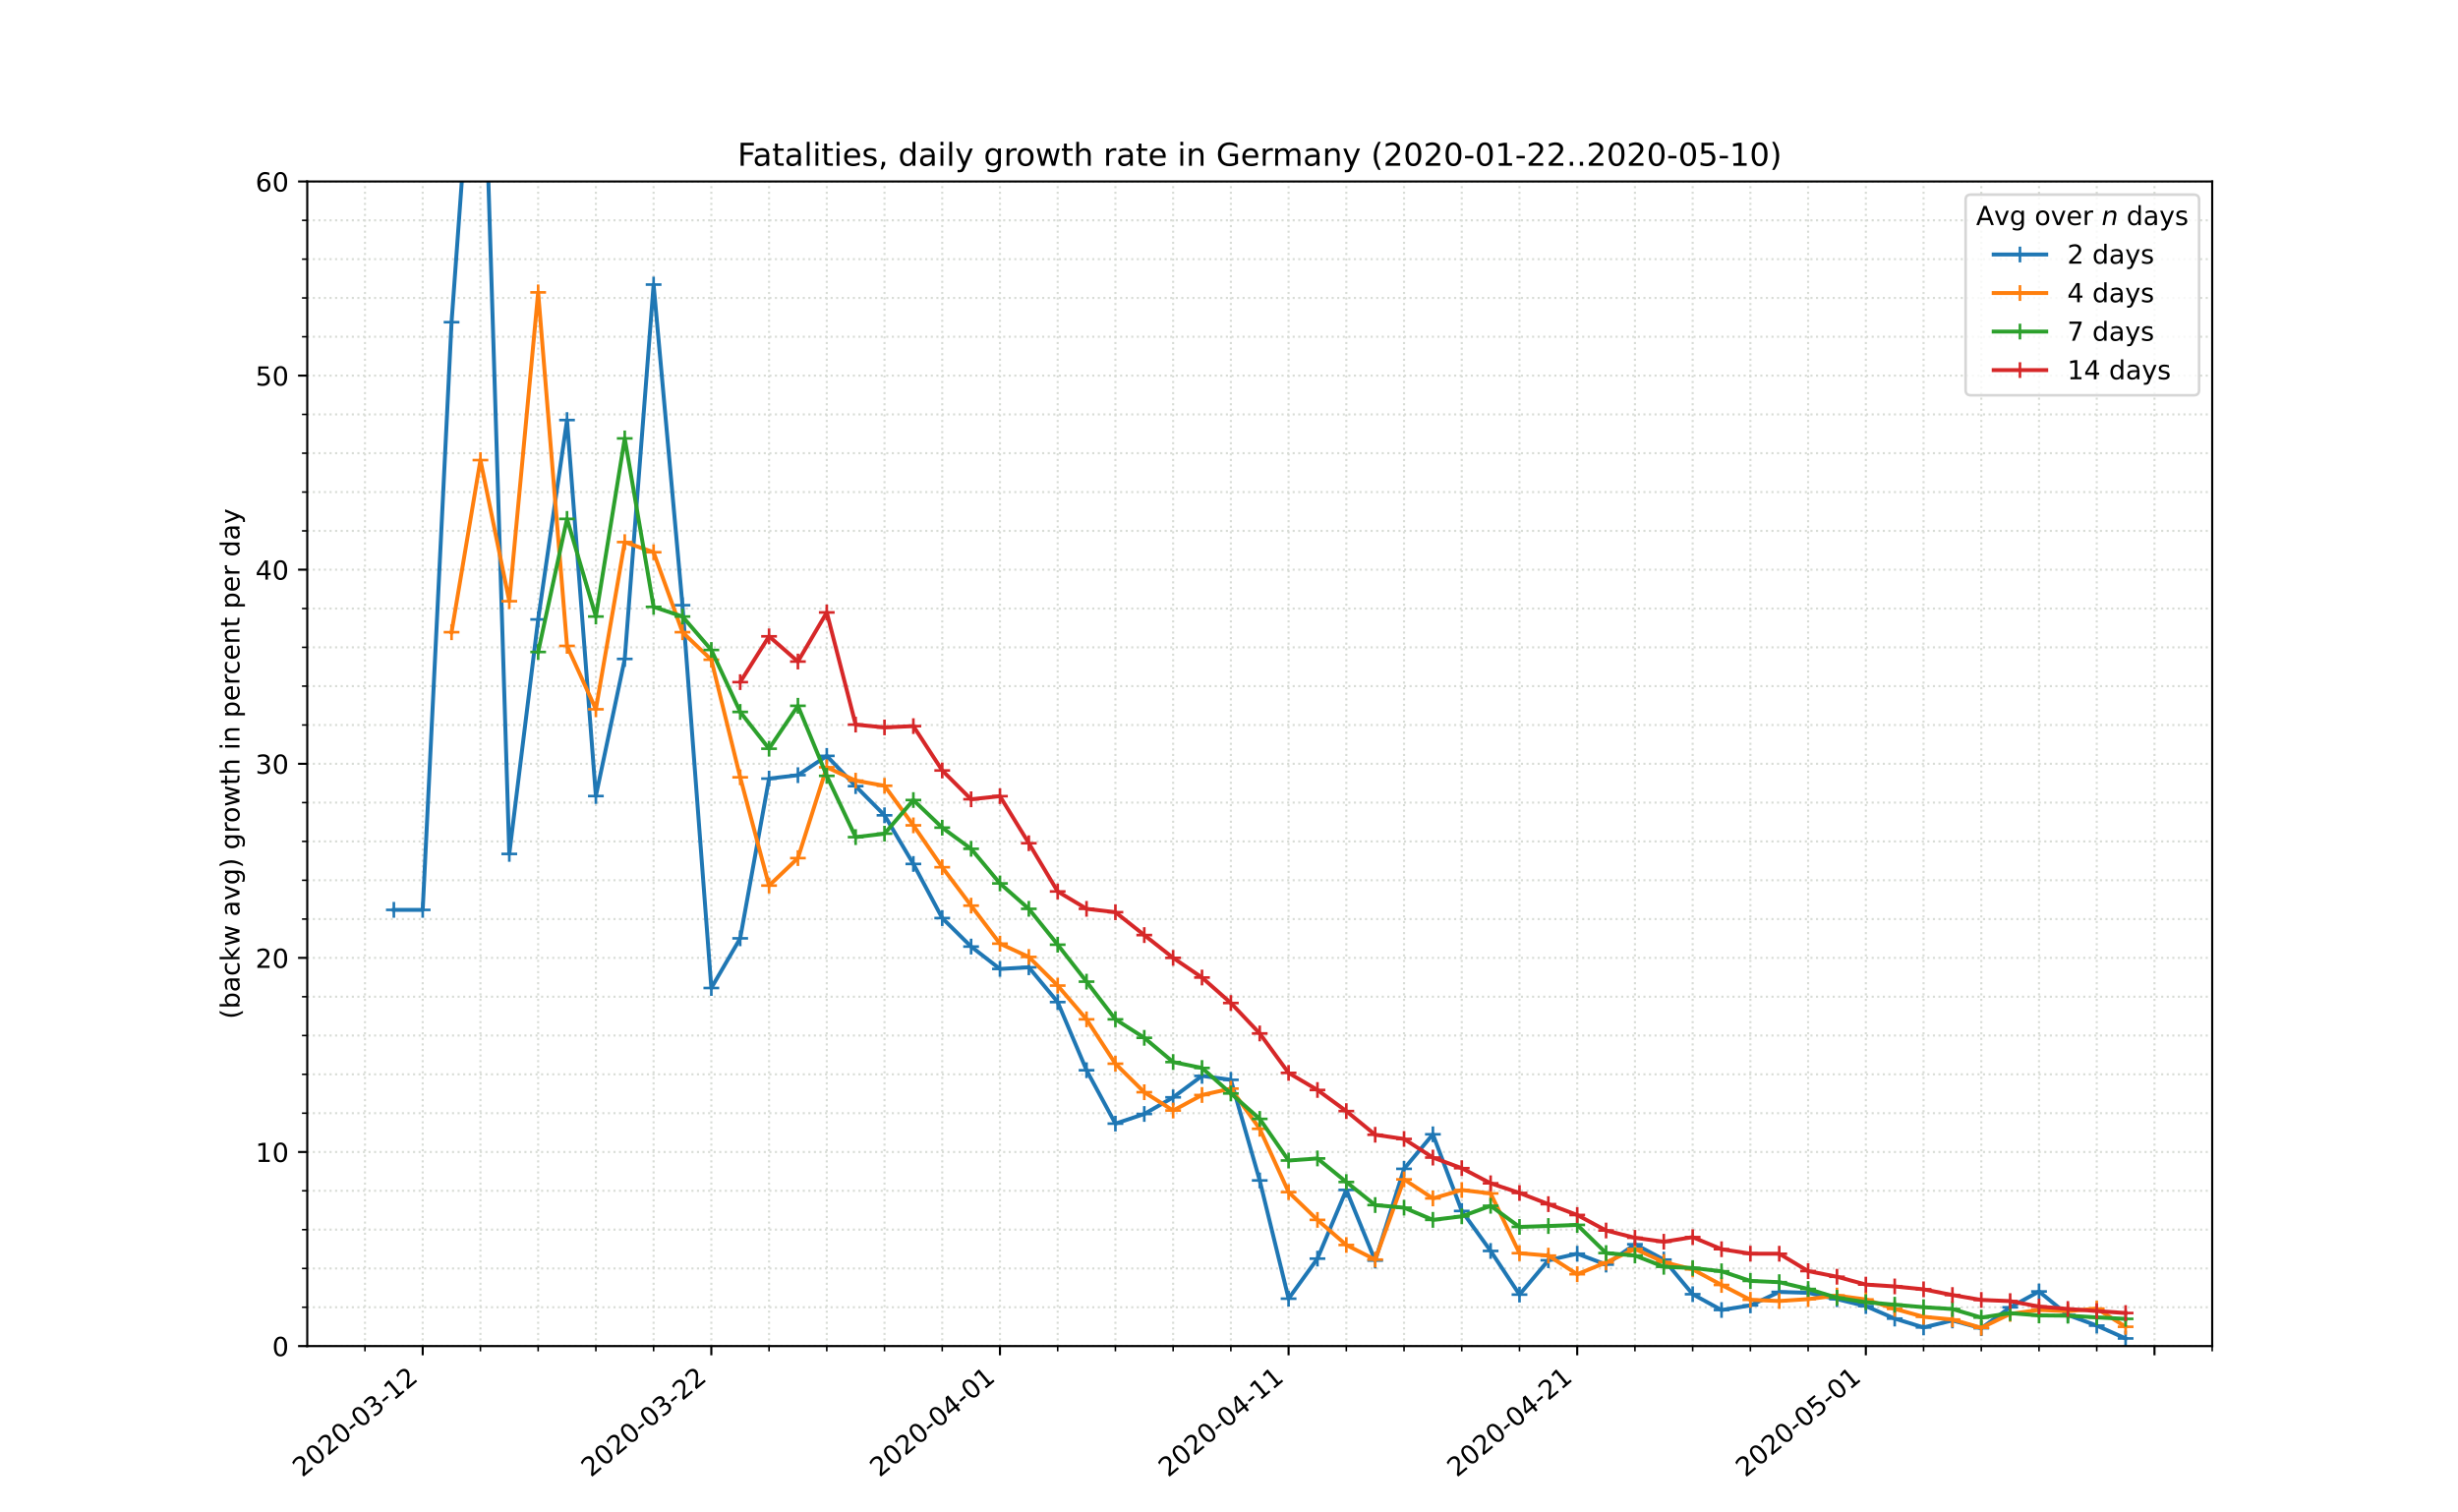 <?xml version="1.0" encoding="utf-8" standalone="no"?>
<!DOCTYPE svg PUBLIC "-//W3C//DTD SVG 1.1//EN"
  "http://www.w3.org/Graphics/SVG/1.1/DTD/svg11.dtd">
<!-- Created with matplotlib (https://matplotlib.org/) -->
<svg height="576pt" version="1.1" viewBox="0 0 936 576" width="936pt" xmlns="http://www.w3.org/2000/svg" xmlns:xlink="http://www.w3.org/1999/xlink">
 <defs>
  <style type="text/css">
*{stroke-linecap:butt;stroke-linejoin:round;}
  </style>
 </defs>
 <g id="figure_1">
  <g id="patch_1">
   <path d="M 0 576 
L 936 576 
L 936 0 
L 0 0 
z
" style="fill:#ffffff;"/>
  </g>
  <g id="axes_1">
   <g id="patch_2">
    <path d="M 117 512.64 
L 842.4 512.64 
L 842.4 69.12 
L 117 69.12 
z
" style="fill:#ffffff;"/>
   </g>
   <g id="matplotlib.axis_1">
    <g id="xtick_1">
     <g id="line2d_1">
      <path clip-path="url(#pd5cfb43021)" d="M 160.964 512.64 
L 160.964 69.12 
" style="fill:none;stroke:#d8dcd6;stroke-dasharray:0.8,1.32;stroke-dashoffset:0;stroke-width:0.8;"/>
     </g>
     <g id="line2d_2">
      <defs>
       <path d="M 0 0 
L 0 3.5 
" id="m452ce1210f" style="stroke:#000000;stroke-width:0.8;"/>
      </defs>
      <g>
       <use style="stroke:#000000;stroke-width:0.8;" x="160.964" xlink:href="#m452ce1210f" y="512.64"/>
      </g>
     </g>
     <g id="text_1">
      <!-- 2020-03-12 -->
      <defs>
       <path d="M 19.188 8.297 
L 53.609 8.297 
L 53.609 0 
L 7.328 0 
L 7.328 8.297 
Q 12.938 14.109 22.625 23.891 
Q 32.328 33.688 34.812 36.531 
Q 39.547 41.844 41.422 45.531 
Q 43.312 49.219 43.312 52.781 
Q 43.312 58.594 39.234 62.25 
Q 35.156 65.922 28.609 65.922 
Q 23.969 65.922 18.812 64.312 
Q 13.672 62.703 7.812 59.422 
L 7.812 69.391 
Q 13.766 71.781 18.938 73 
Q 24.125 74.219 28.422 74.219 
Q 39.75 74.219 46.484 68.547 
Q 53.219 62.891 53.219 53.422 
Q 53.219 48.922 51.531 44.891 
Q 49.859 40.875 45.406 35.406 
Q 44.188 33.984 37.641 27.219 
Q 31.109 20.453 19.188 8.297 
z
" id="DejaVuSans-50"/>
       <path d="M 31.781 66.406 
Q 24.172 66.406 20.328 58.906 
Q 16.5 51.422 16.5 36.375 
Q 16.5 21.391 20.328 13.891 
Q 24.172 6.391 31.781 6.391 
Q 39.453 6.391 43.281 13.891 
Q 47.125 21.391 47.125 36.375 
Q 47.125 51.422 43.281 58.906 
Q 39.453 66.406 31.781 66.406 
z
M 31.781 74.219 
Q 44.047 74.219 50.516 64.516 
Q 56.984 54.828 56.984 36.375 
Q 56.984 17.969 50.516 8.266 
Q 44.047 -1.422 31.781 -1.422 
Q 19.531 -1.422 13.062 8.266 
Q 6.594 17.969 6.594 36.375 
Q 6.594 54.828 13.062 64.516 
Q 19.531 74.219 31.781 74.219 
z
" id="DejaVuSans-48"/>
       <path d="M 4.891 31.391 
L 31.203 31.391 
L 31.203 23.391 
L 4.891 23.391 
z
" id="DejaVuSans-45"/>
       <path d="M 40.578 39.312 
Q 47.656 37.797 51.625 33 
Q 55.609 28.219 55.609 21.188 
Q 55.609 10.406 48.188 4.484 
Q 40.766 -1.422 27.094 -1.422 
Q 22.516 -1.422 17.656 -0.516 
Q 12.797 0.391 7.625 2.203 
L 7.625 11.719 
Q 11.719 9.328 16.594 8.109 
Q 21.484 6.891 26.812 6.891 
Q 36.078 6.891 40.938 10.547 
Q 45.797 14.203 45.797 21.188 
Q 45.797 27.641 41.281 31.266 
Q 36.766 34.906 28.719 34.906 
L 20.219 34.906 
L 20.219 43.016 
L 29.109 43.016 
Q 36.375 43.016 40.234 45.922 
Q 44.094 48.828 44.094 54.297 
Q 44.094 59.906 40.109 62.906 
Q 36.141 65.922 28.719 65.922 
Q 24.656 65.922 20.016 65.031 
Q 15.375 64.156 9.812 62.312 
L 9.812 71.094 
Q 15.438 72.656 20.344 73.438 
Q 25.25 74.219 29.594 74.219 
Q 40.828 74.219 47.359 69.109 
Q 53.906 64.016 53.906 55.328 
Q 53.906 49.266 50.438 45.094 
Q 46.969 40.922 40.578 39.312 
z
" id="DejaVuSans-51"/>
       <path d="M 12.406 8.297 
L 28.516 8.297 
L 28.516 63.922 
L 10.984 60.406 
L 10.984 69.391 
L 28.422 72.906 
L 38.281 72.906 
L 38.281 8.297 
L 54.391 8.297 
L 54.391 0 
L 12.406 0 
z
" id="DejaVuSans-49"/>
      </defs>
      <g transform="translate(115.108 562.817)rotate(-40)scale(0.1 -0.1)">
       <use xlink:href="#DejaVuSans-50"/>
       <use x="63.623" xlink:href="#DejaVuSans-48"/>
       <use x="127.246" xlink:href="#DejaVuSans-50"/>
       <use x="190.869" xlink:href="#DejaVuSans-48"/>
       <use x="254.492" xlink:href="#DejaVuSans-45"/>
       <use x="290.576" xlink:href="#DejaVuSans-48"/>
       <use x="354.199" xlink:href="#DejaVuSans-51"/>
       <use x="417.822" xlink:href="#DejaVuSans-45"/>
       <use x="453.906" xlink:href="#DejaVuSans-49"/>
       <use x="517.529" xlink:href="#DejaVuSans-50"/>
      </g>
     </g>
    </g>
    <g id="xtick_2">
     <g id="line2d_3">
      <path clip-path="url(#pd5cfb43021)" d="M 270.873 512.64 
L 270.873 69.12 
" style="fill:none;stroke:#d8dcd6;stroke-dasharray:0.8,1.32;stroke-dashoffset:0;stroke-width:0.8;"/>
     </g>
     <g id="line2d_4">
      <g>
       <use style="stroke:#000000;stroke-width:0.8;" x="270.873" xlink:href="#m452ce1210f" y="512.64"/>
      </g>
     </g>
     <g id="text_2">
      <!-- 2020-03-22 -->
      <g transform="translate(225.017 562.817)rotate(-40)scale(0.1 -0.1)">
       <use xlink:href="#DejaVuSans-50"/>
       <use x="63.623" xlink:href="#DejaVuSans-48"/>
       <use x="127.246" xlink:href="#DejaVuSans-50"/>
       <use x="190.869" xlink:href="#DejaVuSans-48"/>
       <use x="254.492" xlink:href="#DejaVuSans-45"/>
       <use x="290.576" xlink:href="#DejaVuSans-48"/>
       <use x="354.199" xlink:href="#DejaVuSans-51"/>
       <use x="417.822" xlink:href="#DejaVuSans-45"/>
       <use x="453.906" xlink:href="#DejaVuSans-50"/>
       <use x="517.529" xlink:href="#DejaVuSans-50"/>
      </g>
     </g>
    </g>
    <g id="xtick_3">
     <g id="line2d_5">
      <path clip-path="url(#pd5cfb43021)" d="M 380.782 512.64 
L 380.782 69.12 
" style="fill:none;stroke:#d8dcd6;stroke-dasharray:0.8,1.32;stroke-dashoffset:0;stroke-width:0.8;"/>
     </g>
     <g id="line2d_6">
      <g>
       <use style="stroke:#000000;stroke-width:0.8;" x="380.782" xlink:href="#m452ce1210f" y="512.64"/>
      </g>
     </g>
     <g id="text_3">
      <!-- 2020-04-01 -->
      <defs>
       <path d="M 37.797 64.312 
L 12.891 25.391 
L 37.797 25.391 
z
M 35.203 72.906 
L 47.609 72.906 
L 47.609 25.391 
L 58.016 25.391 
L 58.016 17.188 
L 47.609 17.188 
L 47.609 0 
L 37.797 0 
L 37.797 17.188 
L 4.891 17.188 
L 4.891 26.703 
z
" id="DejaVuSans-52"/>
      </defs>
      <g transform="translate(334.926 562.817)rotate(-40)scale(0.1 -0.1)">
       <use xlink:href="#DejaVuSans-50"/>
       <use x="63.623" xlink:href="#DejaVuSans-48"/>
       <use x="127.246" xlink:href="#DejaVuSans-50"/>
       <use x="190.869" xlink:href="#DejaVuSans-48"/>
       <use x="254.492" xlink:href="#DejaVuSans-45"/>
       <use x="290.576" xlink:href="#DejaVuSans-48"/>
       <use x="354.199" xlink:href="#DejaVuSans-52"/>
       <use x="417.822" xlink:href="#DejaVuSans-45"/>
       <use x="453.906" xlink:href="#DejaVuSans-48"/>
       <use x="517.529" xlink:href="#DejaVuSans-49"/>
      </g>
     </g>
    </g>
    <g id="xtick_4">
     <g id="line2d_7">
      <path clip-path="url(#pd5cfb43021)" d="M 490.691 512.64 
L 490.691 69.12 
" style="fill:none;stroke:#d8dcd6;stroke-dasharray:0.8,1.32;stroke-dashoffset:0;stroke-width:0.8;"/>
     </g>
     <g id="line2d_8">
      <g>
       <use style="stroke:#000000;stroke-width:0.8;" x="490.691" xlink:href="#m452ce1210f" y="512.64"/>
      </g>
     </g>
     <g id="text_4">
      <!-- 2020-04-11 -->
      <g transform="translate(444.835 562.817)rotate(-40)scale(0.1 -0.1)">
       <use xlink:href="#DejaVuSans-50"/>
       <use x="63.623" xlink:href="#DejaVuSans-48"/>
       <use x="127.246" xlink:href="#DejaVuSans-50"/>
       <use x="190.869" xlink:href="#DejaVuSans-48"/>
       <use x="254.492" xlink:href="#DejaVuSans-45"/>
       <use x="290.576" xlink:href="#DejaVuSans-48"/>
       <use x="354.199" xlink:href="#DejaVuSans-52"/>
       <use x="417.822" xlink:href="#DejaVuSans-45"/>
       <use x="453.906" xlink:href="#DejaVuSans-49"/>
       <use x="517.529" xlink:href="#DejaVuSans-49"/>
      </g>
     </g>
    </g>
    <g id="xtick_5">
     <g id="line2d_9">
      <path clip-path="url(#pd5cfb43021)" d="M 600.6 512.64 
L 600.6 69.12 
" style="fill:none;stroke:#d8dcd6;stroke-dasharray:0.8,1.32;stroke-dashoffset:0;stroke-width:0.8;"/>
     </g>
     <g id="line2d_10">
      <g>
       <use style="stroke:#000000;stroke-width:0.8;" x="600.6" xlink:href="#m452ce1210f" y="512.64"/>
      </g>
     </g>
     <g id="text_5">
      <!-- 2020-04-21 -->
      <g transform="translate(554.744 562.817)rotate(-40)scale(0.1 -0.1)">
       <use xlink:href="#DejaVuSans-50"/>
       <use x="63.623" xlink:href="#DejaVuSans-48"/>
       <use x="127.246" xlink:href="#DejaVuSans-50"/>
       <use x="190.869" xlink:href="#DejaVuSans-48"/>
       <use x="254.492" xlink:href="#DejaVuSans-45"/>
       <use x="290.576" xlink:href="#DejaVuSans-48"/>
       <use x="354.199" xlink:href="#DejaVuSans-52"/>
       <use x="417.822" xlink:href="#DejaVuSans-45"/>
       <use x="453.906" xlink:href="#DejaVuSans-50"/>
       <use x="517.529" xlink:href="#DejaVuSans-49"/>
      </g>
     </g>
    </g>
    <g id="xtick_6">
     <g id="line2d_11">
      <path clip-path="url(#pd5cfb43021)" d="M 710.509 512.64 
L 710.509 69.12 
" style="fill:none;stroke:#d8dcd6;stroke-dasharray:0.8,1.32;stroke-dashoffset:0;stroke-width:0.8;"/>
     </g>
     <g id="line2d_12">
      <g>
       <use style="stroke:#000000;stroke-width:0.8;" x="710.509" xlink:href="#m452ce1210f" y="512.64"/>
      </g>
     </g>
     <g id="text_6">
      <!-- 2020-05-01 -->
      <defs>
       <path d="M 10.797 72.906 
L 49.516 72.906 
L 49.516 64.594 
L 19.828 64.594 
L 19.828 46.734 
Q 21.969 47.469 24.109 47.828 
Q 26.266 48.188 28.422 48.188 
Q 40.625 48.188 47.75 41.5 
Q 54.891 34.812 54.891 23.391 
Q 54.891 11.625 47.562 5.094 
Q 40.234 -1.422 26.906 -1.422 
Q 22.312 -1.422 17.547 -0.641 
Q 12.797 0.141 7.719 1.703 
L 7.719 11.625 
Q 12.109 9.234 16.797 8.062 
Q 21.484 6.891 26.703 6.891 
Q 35.156 6.891 40.078 11.328 
Q 45.016 15.766 45.016 23.391 
Q 45.016 31 40.078 35.438 
Q 35.156 39.891 26.703 39.891 
Q 22.75 39.891 18.812 39.016 
Q 14.891 38.141 10.797 36.281 
z
" id="DejaVuSans-53"/>
      </defs>
      <g transform="translate(664.653 562.817)rotate(-40)scale(0.1 -0.1)">
       <use xlink:href="#DejaVuSans-50"/>
       <use x="63.623" xlink:href="#DejaVuSans-48"/>
       <use x="127.246" xlink:href="#DejaVuSans-50"/>
       <use x="190.869" xlink:href="#DejaVuSans-48"/>
       <use x="254.492" xlink:href="#DejaVuSans-45"/>
       <use x="290.576" xlink:href="#DejaVuSans-48"/>
       <use x="354.199" xlink:href="#DejaVuSans-53"/>
       <use x="417.822" xlink:href="#DejaVuSans-45"/>
       <use x="453.906" xlink:href="#DejaVuSans-48"/>
       <use x="517.529" xlink:href="#DejaVuSans-49"/>
      </g>
     </g>
    </g>
    <g id="xtick_7">
     <g id="line2d_13">
      <path clip-path="url(#pd5cfb43021)" d="M 820.418 512.64 
L 820.418 69.12 
" style="fill:none;stroke:#d8dcd6;stroke-dasharray:0.8,1.32;stroke-dashoffset:0;stroke-width:0.8;"/>
     </g>
     <g id="line2d_14">
      <g>
       <use style="stroke:#000000;stroke-width:0.8;" x="820.418" xlink:href="#m452ce1210f" y="512.64"/>
      </g>
     </g>
    </g>
    <g id="xtick_8">
     <g id="line2d_15">
      <path clip-path="url(#pd5cfb43021)" d="M 138.982 512.64 
L 138.982 69.12 
" style="fill:none;stroke:#d8dcd6;stroke-dasharray:0.8,1.32;stroke-dashoffset:0;stroke-width:0.8;"/>
     </g>
     <g id="line2d_16">
      <defs>
       <path d="M 0 0 
L 0 2 
" id="m94751a24e5" style="stroke:#000000;stroke-width:0.6;"/>
      </defs>
      <g>
       <use style="stroke:#000000;stroke-width:0.6;" x="138.982" xlink:href="#m94751a24e5" y="512.64"/>
      </g>
     </g>
    </g>
    <g id="xtick_9">
     <g id="line2d_17">
      <path clip-path="url(#pd5cfb43021)" d="M 182.945 512.64 
L 182.945 69.12 
" style="fill:none;stroke:#d8dcd6;stroke-dasharray:0.8,1.32;stroke-dashoffset:0;stroke-width:0.8;"/>
     </g>
     <g id="line2d_18">
      <g>
       <use style="stroke:#000000;stroke-width:0.6;" x="182.945" xlink:href="#m94751a24e5" y="512.64"/>
      </g>
     </g>
    </g>
    <g id="xtick_10">
     <g id="line2d_19">
      <path clip-path="url(#pd5cfb43021)" d="M 204.927 512.64 
L 204.927 69.12 
" style="fill:none;stroke:#d8dcd6;stroke-dasharray:0.8,1.32;stroke-dashoffset:0;stroke-width:0.8;"/>
     </g>
     <g id="line2d_20">
      <g>
       <use style="stroke:#000000;stroke-width:0.6;" x="204.927" xlink:href="#m94751a24e5" y="512.64"/>
      </g>
     </g>
    </g>
    <g id="xtick_11">
     <g id="line2d_21">
      <path clip-path="url(#pd5cfb43021)" d="M 226.909 512.64 
L 226.909 69.12 
" style="fill:none;stroke:#d8dcd6;stroke-dasharray:0.8,1.32;stroke-dashoffset:0;stroke-width:0.8;"/>
     </g>
     <g id="line2d_22">
      <g>
       <use style="stroke:#000000;stroke-width:0.6;" x="226.909" xlink:href="#m94751a24e5" y="512.64"/>
      </g>
     </g>
    </g>
    <g id="xtick_12">
     <g id="line2d_23">
      <path clip-path="url(#pd5cfb43021)" d="M 248.891 512.64 
L 248.891 69.12 
" style="fill:none;stroke:#d8dcd6;stroke-dasharray:0.8,1.32;stroke-dashoffset:0;stroke-width:0.8;"/>
     </g>
     <g id="line2d_24">
      <g>
       <use style="stroke:#000000;stroke-width:0.6;" x="248.891" xlink:href="#m94751a24e5" y="512.64"/>
      </g>
     </g>
    </g>
    <g id="xtick_13">
     <g id="line2d_25">
      <path clip-path="url(#pd5cfb43021)" d="M 292.855 512.64 
L 292.855 69.12 
" style="fill:none;stroke:#d8dcd6;stroke-dasharray:0.8,1.32;stroke-dashoffset:0;stroke-width:0.8;"/>
     </g>
     <g id="line2d_26">
      <g>
       <use style="stroke:#000000;stroke-width:0.6;" x="292.855" xlink:href="#m94751a24e5" y="512.64"/>
      </g>
     </g>
    </g>
    <g id="xtick_14">
     <g id="line2d_27">
      <path clip-path="url(#pd5cfb43021)" d="M 314.836 512.64 
L 314.836 69.12 
" style="fill:none;stroke:#d8dcd6;stroke-dasharray:0.8,1.32;stroke-dashoffset:0;stroke-width:0.8;"/>
     </g>
     <g id="line2d_28">
      <g>
       <use style="stroke:#000000;stroke-width:0.6;" x="314.836" xlink:href="#m94751a24e5" y="512.64"/>
      </g>
     </g>
    </g>
    <g id="xtick_15">
     <g id="line2d_29">
      <path clip-path="url(#pd5cfb43021)" d="M 336.818 512.64 
L 336.818 69.12 
" style="fill:none;stroke:#d8dcd6;stroke-dasharray:0.8,1.32;stroke-dashoffset:0;stroke-width:0.8;"/>
     </g>
     <g id="line2d_30">
      <g>
       <use style="stroke:#000000;stroke-width:0.6;" x="336.818" xlink:href="#m94751a24e5" y="512.64"/>
      </g>
     </g>
    </g>
    <g id="xtick_16">
     <g id="line2d_31">
      <path clip-path="url(#pd5cfb43021)" d="M 358.8 512.64 
L 358.8 69.12 
" style="fill:none;stroke:#d8dcd6;stroke-dasharray:0.8,1.32;stroke-dashoffset:0;stroke-width:0.8;"/>
     </g>
     <g id="line2d_32">
      <g>
       <use style="stroke:#000000;stroke-width:0.6;" x="358.8" xlink:href="#m94751a24e5" y="512.64"/>
      </g>
     </g>
    </g>
    <g id="xtick_17">
     <g id="line2d_33">
      <path clip-path="url(#pd5cfb43021)" d="M 402.764 512.64 
L 402.764 69.12 
" style="fill:none;stroke:#d8dcd6;stroke-dasharray:0.8,1.32;stroke-dashoffset:0;stroke-width:0.8;"/>
     </g>
     <g id="line2d_34">
      <g>
       <use style="stroke:#000000;stroke-width:0.6;" x="402.764" xlink:href="#m94751a24e5" y="512.64"/>
      </g>
     </g>
    </g>
    <g id="xtick_18">
     <g id="line2d_35">
      <path clip-path="url(#pd5cfb43021)" d="M 424.745 512.64 
L 424.745 69.12 
" style="fill:none;stroke:#d8dcd6;stroke-dasharray:0.8,1.32;stroke-dashoffset:0;stroke-width:0.8;"/>
     </g>
     <g id="line2d_36">
      <g>
       <use style="stroke:#000000;stroke-width:0.6;" x="424.745" xlink:href="#m94751a24e5" y="512.64"/>
      </g>
     </g>
    </g>
    <g id="xtick_19">
     <g id="line2d_37">
      <path clip-path="url(#pd5cfb43021)" d="M 446.727 512.64 
L 446.727 69.12 
" style="fill:none;stroke:#d8dcd6;stroke-dasharray:0.8,1.32;stroke-dashoffset:0;stroke-width:0.8;"/>
     </g>
     <g id="line2d_38">
      <g>
       <use style="stroke:#000000;stroke-width:0.6;" x="446.727" xlink:href="#m94751a24e5" y="512.64"/>
      </g>
     </g>
    </g>
    <g id="xtick_20">
     <g id="line2d_39">
      <path clip-path="url(#pd5cfb43021)" d="M 468.709 512.64 
L 468.709 69.12 
" style="fill:none;stroke:#d8dcd6;stroke-dasharray:0.8,1.32;stroke-dashoffset:0;stroke-width:0.8;"/>
     </g>
     <g id="line2d_40">
      <g>
       <use style="stroke:#000000;stroke-width:0.6;" x="468.709" xlink:href="#m94751a24e5" y="512.64"/>
      </g>
     </g>
    </g>
    <g id="xtick_21">
     <g id="line2d_41">
      <path clip-path="url(#pd5cfb43021)" d="M 512.673 512.64 
L 512.673 69.12 
" style="fill:none;stroke:#d8dcd6;stroke-dasharray:0.8,1.32;stroke-dashoffset:0;stroke-width:0.8;"/>
     </g>
     <g id="line2d_42">
      <g>
       <use style="stroke:#000000;stroke-width:0.6;" x="512.673" xlink:href="#m94751a24e5" y="512.64"/>
      </g>
     </g>
    </g>
    <g id="xtick_22">
     <g id="line2d_43">
      <path clip-path="url(#pd5cfb43021)" d="M 534.655 512.64 
L 534.655 69.12 
" style="fill:none;stroke:#d8dcd6;stroke-dasharray:0.8,1.32;stroke-dashoffset:0;stroke-width:0.8;"/>
     </g>
     <g id="line2d_44">
      <g>
       <use style="stroke:#000000;stroke-width:0.6;" x="534.655" xlink:href="#m94751a24e5" y="512.64"/>
      </g>
     </g>
    </g>
    <g id="xtick_23">
     <g id="line2d_45">
      <path clip-path="url(#pd5cfb43021)" d="M 556.636 512.64 
L 556.636 69.12 
" style="fill:none;stroke:#d8dcd6;stroke-dasharray:0.8,1.32;stroke-dashoffset:0;stroke-width:0.8;"/>
     </g>
     <g id="line2d_46">
      <g>
       <use style="stroke:#000000;stroke-width:0.6;" x="556.636" xlink:href="#m94751a24e5" y="512.64"/>
      </g>
     </g>
    </g>
    <g id="xtick_24">
     <g id="line2d_47">
      <path clip-path="url(#pd5cfb43021)" d="M 578.618 512.64 
L 578.618 69.12 
" style="fill:none;stroke:#d8dcd6;stroke-dasharray:0.8,1.32;stroke-dashoffset:0;stroke-width:0.8;"/>
     </g>
     <g id="line2d_48">
      <g>
       <use style="stroke:#000000;stroke-width:0.6;" x="578.618" xlink:href="#m94751a24e5" y="512.64"/>
      </g>
     </g>
    </g>
    <g id="xtick_25">
     <g id="line2d_49">
      <path clip-path="url(#pd5cfb43021)" d="M 622.582 512.64 
L 622.582 69.12 
" style="fill:none;stroke:#d8dcd6;stroke-dasharray:0.8,1.32;stroke-dashoffset:0;stroke-width:0.8;"/>
     </g>
     <g id="line2d_50">
      <g>
       <use style="stroke:#000000;stroke-width:0.6;" x="622.582" xlink:href="#m94751a24e5" y="512.64"/>
      </g>
     </g>
    </g>
    <g id="xtick_26">
     <g id="line2d_51">
      <path clip-path="url(#pd5cfb43021)" d="M 644.564 512.64 
L 644.564 69.12 
" style="fill:none;stroke:#d8dcd6;stroke-dasharray:0.8,1.32;stroke-dashoffset:0;stroke-width:0.8;"/>
     </g>
     <g id="line2d_52">
      <g>
       <use style="stroke:#000000;stroke-width:0.6;" x="644.564" xlink:href="#m94751a24e5" y="512.64"/>
      </g>
     </g>
    </g>
    <g id="xtick_27">
     <g id="line2d_53">
      <path clip-path="url(#pd5cfb43021)" d="M 666.545 512.64 
L 666.545 69.12 
" style="fill:none;stroke:#d8dcd6;stroke-dasharray:0.8,1.32;stroke-dashoffset:0;stroke-width:0.8;"/>
     </g>
     <g id="line2d_54">
      <g>
       <use style="stroke:#000000;stroke-width:0.6;" x="666.545" xlink:href="#m94751a24e5" y="512.64"/>
      </g>
     </g>
    </g>
    <g id="xtick_28">
     <g id="line2d_55">
      <path clip-path="url(#pd5cfb43021)" d="M 688.527 512.64 
L 688.527 69.12 
" style="fill:none;stroke:#d8dcd6;stroke-dasharray:0.8,1.32;stroke-dashoffset:0;stroke-width:0.8;"/>
     </g>
     <g id="line2d_56">
      <g>
       <use style="stroke:#000000;stroke-width:0.6;" x="688.527" xlink:href="#m94751a24e5" y="512.64"/>
      </g>
     </g>
    </g>
    <g id="xtick_29">
     <g id="line2d_57">
      <path clip-path="url(#pd5cfb43021)" d="M 732.491 512.64 
L 732.491 69.12 
" style="fill:none;stroke:#d8dcd6;stroke-dasharray:0.8,1.32;stroke-dashoffset:0;stroke-width:0.8;"/>
     </g>
     <g id="line2d_58">
      <g>
       <use style="stroke:#000000;stroke-width:0.6;" x="732.491" xlink:href="#m94751a24e5" y="512.64"/>
      </g>
     </g>
    </g>
    <g id="xtick_30">
     <g id="line2d_59">
      <path clip-path="url(#pd5cfb43021)" d="M 754.473 512.64 
L 754.473 69.12 
" style="fill:none;stroke:#d8dcd6;stroke-dasharray:0.8,1.32;stroke-dashoffset:0;stroke-width:0.8;"/>
     </g>
     <g id="line2d_60">
      <g>
       <use style="stroke:#000000;stroke-width:0.6;" x="754.473" xlink:href="#m94751a24e5" y="512.64"/>
      </g>
     </g>
    </g>
    <g id="xtick_31">
     <g id="line2d_61">
      <path clip-path="url(#pd5cfb43021)" d="M 776.455 512.64 
L 776.455 69.12 
" style="fill:none;stroke:#d8dcd6;stroke-dasharray:0.8,1.32;stroke-dashoffset:0;stroke-width:0.8;"/>
     </g>
     <g id="line2d_62">
      <g>
       <use style="stroke:#000000;stroke-width:0.6;" x="776.455" xlink:href="#m94751a24e5" y="512.64"/>
      </g>
     </g>
    </g>
    <g id="xtick_32">
     <g id="line2d_63">
      <path clip-path="url(#pd5cfb43021)" d="M 798.436 512.64 
L 798.436 69.12 
" style="fill:none;stroke:#d8dcd6;stroke-dasharray:0.8,1.32;stroke-dashoffset:0;stroke-width:0.8;"/>
     </g>
     <g id="line2d_64">
      <g>
       <use style="stroke:#000000;stroke-width:0.6;" x="798.436" xlink:href="#m94751a24e5" y="512.64"/>
      </g>
     </g>
    </g>
    <g id="xtick_33">
     <g id="line2d_65">
      <path clip-path="url(#pd5cfb43021)" d="M 842.4 512.64 
L 842.4 69.12 
" style="fill:none;stroke:#d8dcd6;stroke-dasharray:0.8,1.32;stroke-dashoffset:0;stroke-width:0.8;"/>
     </g>
     <g id="line2d_66">
      <g>
       <use style="stroke:#000000;stroke-width:0.6;" x="842.4" xlink:href="#m94751a24e5" y="512.64"/>
      </g>
     </g>
    </g>
   </g>
   <g id="matplotlib.axis_2">
    <g id="ytick_1">
     <g id="line2d_67">
      <path clip-path="url(#pd5cfb43021)" d="M 117 512.64 
L 842.4 512.64 
" style="fill:none;stroke:#d8dcd6;stroke-dasharray:0.8,1.32;stroke-dashoffset:0;stroke-width:0.8;"/>
     </g>
     <g id="line2d_68">
      <defs>
       <path d="M 0 0 
L -3.5 0 
" id="m9b8c6addac" style="stroke:#000000;stroke-width:0.8;"/>
      </defs>
      <g>
       <use style="stroke:#000000;stroke-width:0.8;" x="117" xlink:href="#m9b8c6addac" y="512.64"/>
      </g>
     </g>
     <g id="text_7">
      <!-- 0 -->
      <g transform="translate(103.638 516.439)scale(0.1 -0.1)">
       <use xlink:href="#DejaVuSans-48"/>
      </g>
     </g>
    </g>
    <g id="ytick_2">
     <g id="line2d_69">
      <path clip-path="url(#pd5cfb43021)" d="M 117 438.72 
L 842.4 438.72 
" style="fill:none;stroke:#d8dcd6;stroke-dasharray:0.8,1.32;stroke-dashoffset:0;stroke-width:0.8;"/>
     </g>
     <g id="line2d_70">
      <g>
       <use style="stroke:#000000;stroke-width:0.8;" x="117" xlink:href="#m9b8c6addac" y="438.72"/>
      </g>
     </g>
     <g id="text_8">
      <!-- 10 -->
      <g transform="translate(97.275 442.519)scale(0.1 -0.1)">
       <use xlink:href="#DejaVuSans-49"/>
       <use x="63.623" xlink:href="#DejaVuSans-48"/>
      </g>
     </g>
    </g>
    <g id="ytick_3">
     <g id="line2d_71">
      <path clip-path="url(#pd5cfb43021)" d="M 117 364.8 
L 842.4 364.8 
" style="fill:none;stroke:#d8dcd6;stroke-dasharray:0.8,1.32;stroke-dashoffset:0;stroke-width:0.8;"/>
     </g>
     <g id="line2d_72">
      <g>
       <use style="stroke:#000000;stroke-width:0.8;" x="117" xlink:href="#m9b8c6addac" y="364.8"/>
      </g>
     </g>
     <g id="text_9">
      <!-- 20 -->
      <g transform="translate(97.275 368.599)scale(0.1 -0.1)">
       <use xlink:href="#DejaVuSans-50"/>
       <use x="63.623" xlink:href="#DejaVuSans-48"/>
      </g>
     </g>
    </g>
    <g id="ytick_4">
     <g id="line2d_73">
      <path clip-path="url(#pd5cfb43021)" d="M 117 290.88 
L 842.4 290.88 
" style="fill:none;stroke:#d8dcd6;stroke-dasharray:0.8,1.32;stroke-dashoffset:0;stroke-width:0.8;"/>
     </g>
     <g id="line2d_74">
      <g>
       <use style="stroke:#000000;stroke-width:0.8;" x="117" xlink:href="#m9b8c6addac" y="290.88"/>
      </g>
     </g>
     <g id="text_10">
      <!-- 30 -->
      <g transform="translate(97.275 294.679)scale(0.1 -0.1)">
       <use xlink:href="#DejaVuSans-51"/>
       <use x="63.623" xlink:href="#DejaVuSans-48"/>
      </g>
     </g>
    </g>
    <g id="ytick_5">
     <g id="line2d_75">
      <path clip-path="url(#pd5cfb43021)" d="M 117 216.96 
L 842.4 216.96 
" style="fill:none;stroke:#d8dcd6;stroke-dasharray:0.8,1.32;stroke-dashoffset:0;stroke-width:0.8;"/>
     </g>
     <g id="line2d_76">
      <g>
       <use style="stroke:#000000;stroke-width:0.8;" x="117" xlink:href="#m9b8c6addac" y="216.96"/>
      </g>
     </g>
     <g id="text_11">
      <!-- 40 -->
      <g transform="translate(97.275 220.759)scale(0.1 -0.1)">
       <use xlink:href="#DejaVuSans-52"/>
       <use x="63.623" xlink:href="#DejaVuSans-48"/>
      </g>
     </g>
    </g>
    <g id="ytick_6">
     <g id="line2d_77">
      <path clip-path="url(#pd5cfb43021)" d="M 117 143.04 
L 842.4 143.04 
" style="fill:none;stroke:#d8dcd6;stroke-dasharray:0.8,1.32;stroke-dashoffset:0;stroke-width:0.8;"/>
     </g>
     <g id="line2d_78">
      <g>
       <use style="stroke:#000000;stroke-width:0.8;" x="117" xlink:href="#m9b8c6addac" y="143.04"/>
      </g>
     </g>
     <g id="text_12">
      <!-- 50 -->
      <g transform="translate(97.275 146.839)scale(0.1 -0.1)">
       <use xlink:href="#DejaVuSans-53"/>
       <use x="63.623" xlink:href="#DejaVuSans-48"/>
      </g>
     </g>
    </g>
    <g id="ytick_7">
     <g id="line2d_79">
      <path clip-path="url(#pd5cfb43021)" d="M 117 69.12 
L 842.4 69.12 
" style="fill:none;stroke:#d8dcd6;stroke-dasharray:0.8,1.32;stroke-dashoffset:0;stroke-width:0.8;"/>
     </g>
     <g id="line2d_80">
      <g>
       <use style="stroke:#000000;stroke-width:0.8;" x="117" xlink:href="#m9b8c6addac" y="69.12"/>
      </g>
     </g>
     <g id="text_13">
      <!-- 60 -->
      <defs>
       <path d="M 33.016 40.375 
Q 26.375 40.375 22.484 35.828 
Q 18.609 31.297 18.609 23.391 
Q 18.609 15.531 22.484 10.953 
Q 26.375 6.391 33.016 6.391 
Q 39.656 6.391 43.531 10.953 
Q 47.406 15.531 47.406 23.391 
Q 47.406 31.297 43.531 35.828 
Q 39.656 40.375 33.016 40.375 
z
M 52.594 71.297 
L 52.594 62.312 
Q 48.875 64.062 45.094 64.984 
Q 41.312 65.922 37.594 65.922 
Q 27.828 65.922 22.672 59.328 
Q 17.531 52.734 16.797 39.406 
Q 19.672 43.656 24.016 45.922 
Q 28.375 48.188 33.594 48.188 
Q 44.578 48.188 50.953 41.516 
Q 57.328 34.859 57.328 23.391 
Q 57.328 12.156 50.688 5.359 
Q 44.047 -1.422 33.016 -1.422 
Q 20.359 -1.422 13.672 8.266 
Q 6.984 17.969 6.984 36.375 
Q 6.984 53.656 15.188 63.938 
Q 23.391 74.219 37.203 74.219 
Q 40.922 74.219 44.703 73.484 
Q 48.484 72.75 52.594 71.297 
z
" id="DejaVuSans-54"/>
      </defs>
      <g transform="translate(97.275 72.919)scale(0.1 -0.1)">
       <use xlink:href="#DejaVuSans-54"/>
       <use x="63.623" xlink:href="#DejaVuSans-48"/>
      </g>
     </g>
    </g>
    <g id="ytick_8">
     <g id="line2d_81">
      <path clip-path="url(#pd5cfb43021)" d="M 117 497.856 
L 842.4 497.856 
" style="fill:none;stroke:#d8dcd6;stroke-dasharray:0.8,1.32;stroke-dashoffset:0;stroke-width:0.8;"/>
     </g>
     <g id="line2d_82">
      <defs>
       <path d="M 0 0 
L -2 0 
" id="m8f99f4b5fd" style="stroke:#000000;stroke-width:0.6;"/>
      </defs>
      <g>
       <use style="stroke:#000000;stroke-width:0.6;" x="117" xlink:href="#m8f99f4b5fd" y="497.856"/>
      </g>
     </g>
    </g>
    <g id="ytick_9">
     <g id="line2d_83">
      <path clip-path="url(#pd5cfb43021)" d="M 117 483.072 
L 842.4 483.072 
" style="fill:none;stroke:#d8dcd6;stroke-dasharray:0.8,1.32;stroke-dashoffset:0;stroke-width:0.8;"/>
     </g>
     <g id="line2d_84">
      <g>
       <use style="stroke:#000000;stroke-width:0.6;" x="117" xlink:href="#m8f99f4b5fd" y="483.072"/>
      </g>
     </g>
    </g>
    <g id="ytick_10">
     <g id="line2d_85">
      <path clip-path="url(#pd5cfb43021)" d="M 117 468.288 
L 842.4 468.288 
" style="fill:none;stroke:#d8dcd6;stroke-dasharray:0.8,1.32;stroke-dashoffset:0;stroke-width:0.8;"/>
     </g>
     <g id="line2d_86">
      <g>
       <use style="stroke:#000000;stroke-width:0.6;" x="117" xlink:href="#m8f99f4b5fd" y="468.288"/>
      </g>
     </g>
    </g>
    <g id="ytick_11">
     <g id="line2d_87">
      <path clip-path="url(#pd5cfb43021)" d="M 117 453.504 
L 842.4 453.504 
" style="fill:none;stroke:#d8dcd6;stroke-dasharray:0.8,1.32;stroke-dashoffset:0;stroke-width:0.8;"/>
     </g>
     <g id="line2d_88">
      <g>
       <use style="stroke:#000000;stroke-width:0.6;" x="117" xlink:href="#m8f99f4b5fd" y="453.504"/>
      </g>
     </g>
    </g>
    <g id="ytick_12">
     <g id="line2d_89">
      <path clip-path="url(#pd5cfb43021)" d="M 117 423.936 
L 842.4 423.936 
" style="fill:none;stroke:#d8dcd6;stroke-dasharray:0.8,1.32;stroke-dashoffset:0;stroke-width:0.8;"/>
     </g>
     <g id="line2d_90">
      <g>
       <use style="stroke:#000000;stroke-width:0.6;" x="117" xlink:href="#m8f99f4b5fd" y="423.936"/>
      </g>
     </g>
    </g>
    <g id="ytick_13">
     <g id="line2d_91">
      <path clip-path="url(#pd5cfb43021)" d="M 117 409.152 
L 842.4 409.152 
" style="fill:none;stroke:#d8dcd6;stroke-dasharray:0.8,1.32;stroke-dashoffset:0;stroke-width:0.8;"/>
     </g>
     <g id="line2d_92">
      <g>
       <use style="stroke:#000000;stroke-width:0.6;" x="117" xlink:href="#m8f99f4b5fd" y="409.152"/>
      </g>
     </g>
    </g>
    <g id="ytick_14">
     <g id="line2d_93">
      <path clip-path="url(#pd5cfb43021)" d="M 117 394.368 
L 842.4 394.368 
" style="fill:none;stroke:#d8dcd6;stroke-dasharray:0.8,1.32;stroke-dashoffset:0;stroke-width:0.8;"/>
     </g>
     <g id="line2d_94">
      <g>
       <use style="stroke:#000000;stroke-width:0.6;" x="117" xlink:href="#m8f99f4b5fd" y="394.368"/>
      </g>
     </g>
    </g>
    <g id="ytick_15">
     <g id="line2d_95">
      <path clip-path="url(#pd5cfb43021)" d="M 117 379.584 
L 842.4 379.584 
" style="fill:none;stroke:#d8dcd6;stroke-dasharray:0.8,1.32;stroke-dashoffset:0;stroke-width:0.8;"/>
     </g>
     <g id="line2d_96">
      <g>
       <use style="stroke:#000000;stroke-width:0.6;" x="117" xlink:href="#m8f99f4b5fd" y="379.584"/>
      </g>
     </g>
    </g>
    <g id="ytick_16">
     <g id="line2d_97">
      <path clip-path="url(#pd5cfb43021)" d="M 117 350.016 
L 842.4 350.016 
" style="fill:none;stroke:#d8dcd6;stroke-dasharray:0.8,1.32;stroke-dashoffset:0;stroke-width:0.8;"/>
     </g>
     <g id="line2d_98">
      <g>
       <use style="stroke:#000000;stroke-width:0.6;" x="117" xlink:href="#m8f99f4b5fd" y="350.016"/>
      </g>
     </g>
    </g>
    <g id="ytick_17">
     <g id="line2d_99">
      <path clip-path="url(#pd5cfb43021)" d="M 117 335.232 
L 842.4 335.232 
" style="fill:none;stroke:#d8dcd6;stroke-dasharray:0.8,1.32;stroke-dashoffset:0;stroke-width:0.8;"/>
     </g>
     <g id="line2d_100">
      <g>
       <use style="stroke:#000000;stroke-width:0.6;" x="117" xlink:href="#m8f99f4b5fd" y="335.232"/>
      </g>
     </g>
    </g>
    <g id="ytick_18">
     <g id="line2d_101">
      <path clip-path="url(#pd5cfb43021)" d="M 117 320.448 
L 842.4 320.448 
" style="fill:none;stroke:#d8dcd6;stroke-dasharray:0.8,1.32;stroke-dashoffset:0;stroke-width:0.8;"/>
     </g>
     <g id="line2d_102">
      <g>
       <use style="stroke:#000000;stroke-width:0.6;" x="117" xlink:href="#m8f99f4b5fd" y="320.448"/>
      </g>
     </g>
    </g>
    <g id="ytick_19">
     <g id="line2d_103">
      <path clip-path="url(#pd5cfb43021)" d="M 117 305.664 
L 842.4 305.664 
" style="fill:none;stroke:#d8dcd6;stroke-dasharray:0.8,1.32;stroke-dashoffset:0;stroke-width:0.8;"/>
     </g>
     <g id="line2d_104">
      <g>
       <use style="stroke:#000000;stroke-width:0.6;" x="117" xlink:href="#m8f99f4b5fd" y="305.664"/>
      </g>
     </g>
    </g>
    <g id="ytick_20">
     <g id="line2d_105">
      <path clip-path="url(#pd5cfb43021)" d="M 117 276.096 
L 842.4 276.096 
" style="fill:none;stroke:#d8dcd6;stroke-dasharray:0.8,1.32;stroke-dashoffset:0;stroke-width:0.8;"/>
     </g>
     <g id="line2d_106">
      <g>
       <use style="stroke:#000000;stroke-width:0.6;" x="117" xlink:href="#m8f99f4b5fd" y="276.096"/>
      </g>
     </g>
    </g>
    <g id="ytick_21">
     <g id="line2d_107">
      <path clip-path="url(#pd5cfb43021)" d="M 117 261.312 
L 842.4 261.312 
" style="fill:none;stroke:#d8dcd6;stroke-dasharray:0.8,1.32;stroke-dashoffset:0;stroke-width:0.8;"/>
     </g>
     <g id="line2d_108">
      <g>
       <use style="stroke:#000000;stroke-width:0.6;" x="117" xlink:href="#m8f99f4b5fd" y="261.312"/>
      </g>
     </g>
    </g>
    <g id="ytick_22">
     <g id="line2d_109">
      <path clip-path="url(#pd5cfb43021)" d="M 117 246.528 
L 842.4 246.528 
" style="fill:none;stroke:#d8dcd6;stroke-dasharray:0.8,1.32;stroke-dashoffset:0;stroke-width:0.8;"/>
     </g>
     <g id="line2d_110">
      <g>
       <use style="stroke:#000000;stroke-width:0.6;" x="117" xlink:href="#m8f99f4b5fd" y="246.528"/>
      </g>
     </g>
    </g>
    <g id="ytick_23">
     <g id="line2d_111">
      <path clip-path="url(#pd5cfb43021)" d="M 117 231.744 
L 842.4 231.744 
" style="fill:none;stroke:#d8dcd6;stroke-dasharray:0.8,1.32;stroke-dashoffset:0;stroke-width:0.8;"/>
     </g>
     <g id="line2d_112">
      <g>
       <use style="stroke:#000000;stroke-width:0.6;" x="117" xlink:href="#m8f99f4b5fd" y="231.744"/>
      </g>
     </g>
    </g>
    <g id="ytick_24">
     <g id="line2d_113">
      <path clip-path="url(#pd5cfb43021)" d="M 117 202.176 
L 842.4 202.176 
" style="fill:none;stroke:#d8dcd6;stroke-dasharray:0.8,1.32;stroke-dashoffset:0;stroke-width:0.8;"/>
     </g>
     <g id="line2d_114">
      <g>
       <use style="stroke:#000000;stroke-width:0.6;" x="117" xlink:href="#m8f99f4b5fd" y="202.176"/>
      </g>
     </g>
    </g>
    <g id="ytick_25">
     <g id="line2d_115">
      <path clip-path="url(#pd5cfb43021)" d="M 117 187.392 
L 842.4 187.392 
" style="fill:none;stroke:#d8dcd6;stroke-dasharray:0.8,1.32;stroke-dashoffset:0;stroke-width:0.8;"/>
     </g>
     <g id="line2d_116">
      <g>
       <use style="stroke:#000000;stroke-width:0.6;" x="117" xlink:href="#m8f99f4b5fd" y="187.392"/>
      </g>
     </g>
    </g>
    <g id="ytick_26">
     <g id="line2d_117">
      <path clip-path="url(#pd5cfb43021)" d="M 117 172.608 
L 842.4 172.608 
" style="fill:none;stroke:#d8dcd6;stroke-dasharray:0.8,1.32;stroke-dashoffset:0;stroke-width:0.8;"/>
     </g>
     <g id="line2d_118">
      <g>
       <use style="stroke:#000000;stroke-width:0.6;" x="117" xlink:href="#m8f99f4b5fd" y="172.608"/>
      </g>
     </g>
    </g>
    <g id="ytick_27">
     <g id="line2d_119">
      <path clip-path="url(#pd5cfb43021)" d="M 117 157.824 
L 842.4 157.824 
" style="fill:none;stroke:#d8dcd6;stroke-dasharray:0.8,1.32;stroke-dashoffset:0;stroke-width:0.8;"/>
     </g>
     <g id="line2d_120">
      <g>
       <use style="stroke:#000000;stroke-width:0.6;" x="117" xlink:href="#m8f99f4b5fd" y="157.824"/>
      </g>
     </g>
    </g>
    <g id="ytick_28">
     <g id="line2d_121">
      <path clip-path="url(#pd5cfb43021)" d="M 117 128.256 
L 842.4 128.256 
" style="fill:none;stroke:#d8dcd6;stroke-dasharray:0.8,1.32;stroke-dashoffset:0;stroke-width:0.8;"/>
     </g>
     <g id="line2d_122">
      <g>
       <use style="stroke:#000000;stroke-width:0.6;" x="117" xlink:href="#m8f99f4b5fd" y="128.256"/>
      </g>
     </g>
    </g>
    <g id="ytick_29">
     <g id="line2d_123">
      <path clip-path="url(#pd5cfb43021)" d="M 117 113.472 
L 842.4 113.472 
" style="fill:none;stroke:#d8dcd6;stroke-dasharray:0.8,1.32;stroke-dashoffset:0;stroke-width:0.8;"/>
     </g>
     <g id="line2d_124">
      <g>
       <use style="stroke:#000000;stroke-width:0.6;" x="117" xlink:href="#m8f99f4b5fd" y="113.472"/>
      </g>
     </g>
    </g>
    <g id="ytick_30">
     <g id="line2d_125">
      <path clip-path="url(#pd5cfb43021)" d="M 117 98.688 
L 842.4 98.688 
" style="fill:none;stroke:#d8dcd6;stroke-dasharray:0.8,1.32;stroke-dashoffset:0;stroke-width:0.8;"/>
     </g>
     <g id="line2d_126">
      <g>
       <use style="stroke:#000000;stroke-width:0.6;" x="117" xlink:href="#m8f99f4b5fd" y="98.688"/>
      </g>
     </g>
    </g>
    <g id="ytick_31">
     <g id="line2d_127">
      <path clip-path="url(#pd5cfb43021)" d="M 117 83.904 
L 842.4 83.904 
" style="fill:none;stroke:#d8dcd6;stroke-dasharray:0.8,1.32;stroke-dashoffset:0;stroke-width:0.8;"/>
     </g>
     <g id="line2d_128">
      <g>
       <use style="stroke:#000000;stroke-width:0.6;" x="117" xlink:href="#m8f99f4b5fd" y="83.904"/>
      </g>
     </g>
    </g>
    <g id="text_14">
     <!-- (backw avg) growth in percent per day -->
     <defs>
      <path d="M 31 75.875 
Q 24.469 64.656 21.281 53.656 
Q 18.109 42.672 18.109 31.391 
Q 18.109 20.125 21.312 9.062 
Q 24.516 -2 31 -13.188 
L 23.188 -13.188 
Q 15.875 -1.703 12.234 9.375 
Q 8.594 20.453 8.594 31.391 
Q 8.594 42.281 12.203 53.312 
Q 15.828 64.359 23.188 75.875 
z
" id="DejaVuSans-40"/>
      <path d="M 48.688 27.297 
Q 48.688 37.203 44.609 42.844 
Q 40.531 48.484 33.406 48.484 
Q 26.266 48.484 22.188 42.844 
Q 18.109 37.203 18.109 27.297 
Q 18.109 17.391 22.188 11.75 
Q 26.266 6.109 33.406 6.109 
Q 40.531 6.109 44.609 11.75 
Q 48.688 17.391 48.688 27.297 
z
M 18.109 46.391 
Q 20.953 51.266 25.266 53.625 
Q 29.594 56 35.594 56 
Q 45.562 56 51.781 48.094 
Q 58.016 40.188 58.016 27.297 
Q 58.016 14.406 51.781 6.484 
Q 45.562 -1.422 35.594 -1.422 
Q 29.594 -1.422 25.266 0.953 
Q 20.953 3.328 18.109 8.203 
L 18.109 0 
L 9.078 0 
L 9.078 75.984 
L 18.109 75.984 
z
" id="DejaVuSans-98"/>
      <path d="M 34.281 27.484 
Q 23.391 27.484 19.188 25 
Q 14.984 22.516 14.984 16.5 
Q 14.984 11.719 18.141 8.906 
Q 21.297 6.109 26.703 6.109 
Q 34.188 6.109 38.703 11.406 
Q 43.219 16.703 43.219 25.484 
L 43.219 27.484 
z
M 52.203 31.203 
L 52.203 0 
L 43.219 0 
L 43.219 8.297 
Q 40.141 3.328 35.547 0.953 
Q 30.953 -1.422 24.312 -1.422 
Q 15.922 -1.422 10.953 3.297 
Q 6 8.016 6 15.922 
Q 6 25.141 12.172 29.828 
Q 18.359 34.516 30.609 34.516 
L 43.219 34.516 
L 43.219 35.406 
Q 43.219 41.609 39.141 45 
Q 35.062 48.391 27.688 48.391 
Q 23 48.391 18.547 47.266 
Q 14.109 46.141 10.016 43.891 
L 10.016 52.203 
Q 14.938 54.109 19.578 55.047 
Q 24.219 56 28.609 56 
Q 40.484 56 46.344 49.844 
Q 52.203 43.703 52.203 31.203 
z
" id="DejaVuSans-97"/>
      <path d="M 48.781 52.594 
L 48.781 44.188 
Q 44.969 46.297 41.141 47.344 
Q 37.312 48.391 33.406 48.391 
Q 24.656 48.391 19.812 42.844 
Q 14.984 37.312 14.984 27.297 
Q 14.984 17.281 19.812 11.734 
Q 24.656 6.203 33.406 6.203 
Q 37.312 6.203 41.141 7.25 
Q 44.969 8.297 48.781 10.406 
L 48.781 2.094 
Q 45.016 0.344 40.984 -0.531 
Q 36.969 -1.422 32.422 -1.422 
Q 20.062 -1.422 12.781 6.344 
Q 5.516 14.109 5.516 27.297 
Q 5.516 40.672 12.859 48.328 
Q 20.219 56 33.016 56 
Q 37.156 56 41.109 55.141 
Q 45.062 54.297 48.781 52.594 
z
" id="DejaVuSans-99"/>
      <path d="M 9.078 75.984 
L 18.109 75.984 
L 18.109 31.109 
L 44.922 54.688 
L 56.391 54.688 
L 27.391 29.109 
L 57.625 0 
L 45.906 0 
L 18.109 26.703 
L 18.109 0 
L 9.078 0 
z
" id="DejaVuSans-107"/>
      <path d="M 4.203 54.688 
L 13.188 54.688 
L 24.422 12.016 
L 35.594 54.688 
L 46.188 54.688 
L 57.422 12.016 
L 68.609 54.688 
L 77.594 54.688 
L 63.281 0 
L 52.688 0 
L 40.922 44.828 
L 29.109 0 
L 18.5 0 
z
" id="DejaVuSans-119"/>
      <path id="DejaVuSans-32"/>
      <path d="M 2.984 54.688 
L 12.5 54.688 
L 29.594 8.797 
L 46.688 54.688 
L 56.203 54.688 
L 35.688 0 
L 23.484 0 
z
" id="DejaVuSans-118"/>
      <path d="M 45.406 27.984 
Q 45.406 37.75 41.375 43.109 
Q 37.359 48.484 30.078 48.484 
Q 22.859 48.484 18.828 43.109 
Q 14.797 37.75 14.797 27.984 
Q 14.797 18.266 18.828 12.891 
Q 22.859 7.516 30.078 7.516 
Q 37.359 7.516 41.375 12.891 
Q 45.406 18.266 45.406 27.984 
z
M 54.391 6.781 
Q 54.391 -7.172 48.188 -13.984 
Q 42 -20.797 29.203 -20.797 
Q 24.469 -20.797 20.266 -20.094 
Q 16.062 -19.391 12.109 -17.922 
L 12.109 -9.188 
Q 16.062 -11.328 19.922 -12.344 
Q 23.781 -13.375 27.781 -13.375 
Q 36.625 -13.375 41.016 -8.766 
Q 45.406 -4.156 45.406 5.172 
L 45.406 9.625 
Q 42.625 4.781 38.281 2.391 
Q 33.938 0 27.875 0 
Q 17.828 0 11.672 7.656 
Q 5.516 15.328 5.516 27.984 
Q 5.516 40.672 11.672 48.328 
Q 17.828 56 27.875 56 
Q 33.938 56 38.281 53.609 
Q 42.625 51.219 45.406 46.391 
L 45.406 54.688 
L 54.391 54.688 
z
" id="DejaVuSans-103"/>
      <path d="M 8.016 75.875 
L 15.828 75.875 
Q 23.141 64.359 26.781 53.312 
Q 30.422 42.281 30.422 31.391 
Q 30.422 20.453 26.781 9.375 
Q 23.141 -1.703 15.828 -13.188 
L 8.016 -13.188 
Q 14.5 -2 17.703 9.062 
Q 20.906 20.125 20.906 31.391 
Q 20.906 42.672 17.703 53.656 
Q 14.5 64.656 8.016 75.875 
z
" id="DejaVuSans-41"/>
      <path d="M 41.109 46.297 
Q 39.594 47.172 37.812 47.578 
Q 36.031 48 33.891 48 
Q 26.266 48 22.188 43.047 
Q 18.109 38.094 18.109 28.812 
L 18.109 0 
L 9.078 0 
L 9.078 54.688 
L 18.109 54.688 
L 18.109 46.188 
Q 20.953 51.172 25.484 53.578 
Q 30.031 56 36.531 56 
Q 37.453 56 38.578 55.875 
Q 39.703 55.766 41.062 55.516 
z
" id="DejaVuSans-114"/>
      <path d="M 30.609 48.391 
Q 23.391 48.391 19.188 42.75 
Q 14.984 37.109 14.984 27.297 
Q 14.984 17.484 19.156 11.844 
Q 23.344 6.203 30.609 6.203 
Q 37.797 6.203 41.984 11.859 
Q 46.188 17.531 46.188 27.297 
Q 46.188 37.016 41.984 42.703 
Q 37.797 48.391 30.609 48.391 
z
M 30.609 56 
Q 42.328 56 49.016 48.375 
Q 55.719 40.766 55.719 27.297 
Q 55.719 13.875 49.016 6.219 
Q 42.328 -1.422 30.609 -1.422 
Q 18.844 -1.422 12.172 6.219 
Q 5.516 13.875 5.516 27.297 
Q 5.516 40.766 12.172 48.375 
Q 18.844 56 30.609 56 
z
" id="DejaVuSans-111"/>
      <path d="M 18.312 70.219 
L 18.312 54.688 
L 36.812 54.688 
L 36.812 47.703 
L 18.312 47.703 
L 18.312 18.016 
Q 18.312 11.328 20.141 9.422 
Q 21.969 7.516 27.594 7.516 
L 36.812 7.516 
L 36.812 0 
L 27.594 0 
Q 17.188 0 13.234 3.875 
Q 9.281 7.766 9.281 18.016 
L 9.281 47.703 
L 2.688 47.703 
L 2.688 54.688 
L 9.281 54.688 
L 9.281 70.219 
z
" id="DejaVuSans-116"/>
      <path d="M 54.891 33.016 
L 54.891 0 
L 45.906 0 
L 45.906 32.719 
Q 45.906 40.484 42.875 44.328 
Q 39.844 48.188 33.797 48.188 
Q 26.516 48.188 22.312 43.547 
Q 18.109 38.922 18.109 30.906 
L 18.109 0 
L 9.078 0 
L 9.078 75.984 
L 18.109 75.984 
L 18.109 46.188 
Q 21.344 51.125 25.703 53.562 
Q 30.078 56 35.797 56 
Q 45.219 56 50.047 50.172 
Q 54.891 44.344 54.891 33.016 
z
" id="DejaVuSans-104"/>
      <path d="M 9.422 54.688 
L 18.406 54.688 
L 18.406 0 
L 9.422 0 
z
M 9.422 75.984 
L 18.406 75.984 
L 18.406 64.594 
L 9.422 64.594 
z
" id="DejaVuSans-105"/>
      <path d="M 54.891 33.016 
L 54.891 0 
L 45.906 0 
L 45.906 32.719 
Q 45.906 40.484 42.875 44.328 
Q 39.844 48.188 33.797 48.188 
Q 26.516 48.188 22.312 43.547 
Q 18.109 38.922 18.109 30.906 
L 18.109 0 
L 9.078 0 
L 9.078 54.688 
L 18.109 54.688 
L 18.109 46.188 
Q 21.344 51.125 25.703 53.562 
Q 30.078 56 35.797 56 
Q 45.219 56 50.047 50.172 
Q 54.891 44.344 54.891 33.016 
z
" id="DejaVuSans-110"/>
      <path d="M 18.109 8.203 
L 18.109 -20.797 
L 9.078 -20.797 
L 9.078 54.688 
L 18.109 54.688 
L 18.109 46.391 
Q 20.953 51.266 25.266 53.625 
Q 29.594 56 35.594 56 
Q 45.562 56 51.781 48.094 
Q 58.016 40.188 58.016 27.297 
Q 58.016 14.406 51.781 6.484 
Q 45.562 -1.422 35.594 -1.422 
Q 29.594 -1.422 25.266 0.953 
Q 20.953 3.328 18.109 8.203 
z
M 48.688 27.297 
Q 48.688 37.203 44.609 42.844 
Q 40.531 48.484 33.406 48.484 
Q 26.266 48.484 22.188 42.844 
Q 18.109 37.203 18.109 27.297 
Q 18.109 17.391 22.188 11.75 
Q 26.266 6.109 33.406 6.109 
Q 40.531 6.109 44.609 11.75 
Q 48.688 17.391 48.688 27.297 
z
" id="DejaVuSans-112"/>
      <path d="M 56.203 29.594 
L 56.203 25.203 
L 14.891 25.203 
Q 15.484 15.922 20.484 11.062 
Q 25.484 6.203 34.422 6.203 
Q 39.594 6.203 44.453 7.469 
Q 49.312 8.734 54.109 11.281 
L 54.109 2.781 
Q 49.266 0.734 44.188 -0.344 
Q 39.109 -1.422 33.891 -1.422 
Q 20.797 -1.422 13.156 6.188 
Q 5.516 13.812 5.516 26.812 
Q 5.516 40.234 12.766 48.109 
Q 20.016 56 32.328 56 
Q 43.359 56 49.781 48.891 
Q 56.203 41.797 56.203 29.594 
z
M 47.219 32.234 
Q 47.125 39.594 43.094 43.984 
Q 39.062 48.391 32.422 48.391 
Q 24.906 48.391 20.391 44.141 
Q 15.875 39.891 15.188 32.172 
z
" id="DejaVuSans-101"/>
      <path d="M 45.406 46.391 
L 45.406 75.984 
L 54.391 75.984 
L 54.391 0 
L 45.406 0 
L 45.406 8.203 
Q 42.578 3.328 38.25 0.953 
Q 33.938 -1.422 27.875 -1.422 
Q 17.969 -1.422 11.734 6.484 
Q 5.516 14.406 5.516 27.297 
Q 5.516 40.188 11.734 48.094 
Q 17.969 56 27.875 56 
Q 33.938 56 38.25 53.625 
Q 42.578 51.266 45.406 46.391 
z
M 14.797 27.297 
Q 14.797 17.391 18.875 11.75 
Q 22.953 6.109 30.078 6.109 
Q 37.203 6.109 41.297 11.75 
Q 45.406 17.391 45.406 27.297 
Q 45.406 37.203 41.297 42.844 
Q 37.203 48.484 30.078 48.484 
Q 22.953 48.484 18.875 42.844 
Q 14.797 37.203 14.797 27.297 
z
" id="DejaVuSans-100"/>
      <path d="M 32.172 -5.078 
Q 28.375 -14.844 24.75 -17.812 
Q 21.141 -20.797 15.094 -20.797 
L 7.906 -20.797 
L 7.906 -13.281 
L 13.188 -13.281 
Q 16.891 -13.281 18.938 -11.516 
Q 21 -9.766 23.484 -3.219 
L 25.094 0.875 
L 2.984 54.688 
L 12.5 54.688 
L 29.594 11.922 
L 46.688 54.688 
L 56.203 54.688 
z
" id="DejaVuSans-121"/>
     </defs>
     <g transform="translate(91.195 388.09)rotate(-90)scale(0.1 -0.1)">
      <use xlink:href="#DejaVuSans-40"/>
      <use x="39.014" xlink:href="#DejaVuSans-98"/>
      <use x="102.49" xlink:href="#DejaVuSans-97"/>
      <use x="163.77" xlink:href="#DejaVuSans-99"/>
      <use x="218.75" xlink:href="#DejaVuSans-107"/>
      <use x="276.66" xlink:href="#DejaVuSans-119"/>
      <use x="358.447" xlink:href="#DejaVuSans-32"/>
      <use x="390.234" xlink:href="#DejaVuSans-97"/>
      <use x="451.514" xlink:href="#DejaVuSans-118"/>
      <use x="510.693" xlink:href="#DejaVuSans-103"/>
      <use x="574.17" xlink:href="#DejaVuSans-41"/>
      <use x="613.184" xlink:href="#DejaVuSans-32"/>
      <use x="644.971" xlink:href="#DejaVuSans-103"/>
      <use x="708.447" xlink:href="#DejaVuSans-114"/>
      <use x="747.311" xlink:href="#DejaVuSans-111"/>
      <use x="808.492" xlink:href="#DejaVuSans-119"/>
      <use x="890.279" xlink:href="#DejaVuSans-116"/>
      <use x="929.488" xlink:href="#DejaVuSans-104"/>
      <use x="992.867" xlink:href="#DejaVuSans-32"/>
      <use x="1024.654" xlink:href="#DejaVuSans-105"/>
      <use x="1052.438" xlink:href="#DejaVuSans-110"/>
      <use x="1115.816" xlink:href="#DejaVuSans-32"/>
      <use x="1147.604" xlink:href="#DejaVuSans-112"/>
      <use x="1211.08" xlink:href="#DejaVuSans-101"/>
      <use x="1272.604" xlink:href="#DejaVuSans-114"/>
      <use x="1311.467" xlink:href="#DejaVuSans-99"/>
      <use x="1366.447" xlink:href="#DejaVuSans-101"/>
      <use x="1427.971" xlink:href="#DejaVuSans-110"/>
      <use x="1491.35" xlink:href="#DejaVuSans-116"/>
      <use x="1530.559" xlink:href="#DejaVuSans-32"/>
      <use x="1562.346" xlink:href="#DejaVuSans-112"/>
      <use x="1625.822" xlink:href="#DejaVuSans-101"/>
      <use x="1687.346" xlink:href="#DejaVuSans-114"/>
      <use x="1728.459" xlink:href="#DejaVuSans-32"/>
      <use x="1760.246" xlink:href="#DejaVuSans-100"/>
      <use x="1823.723" xlink:href="#DejaVuSans-97"/>
      <use x="1885.002" xlink:href="#DejaVuSans-121"/>
     </g>
    </g>
   </g>
   <g id="line2d_129">
    <path clip-path="url(#pd5cfb43021)" d="M 149.973 346.509 
L 160.964 346.509 
L 171.955 122.693 
L 180.947 -1 
M 183.8 -1 
L 193.936 325.204 
L 204.927 235.907 
L 215.918 159.969 
L 226.909 303.167 
L 237.9 250.958 
L 248.891 108.382 
L 259.882 230.488 
L 270.873 376.275 
L 281.864 357.351 
L 292.855 296.522 
L 303.845 295.212 
L 314.836 287.861 
L 325.827 299.392 
L 336.818 310.492 
L 347.809 329.03 
L 358.8 349.65 
L 369.791 360.488 
L 380.782 369.012 
L 391.773 368.384 
L 402.764 381.632 
L 413.755 407.589 
L 424.745 427.921 
L 435.736 424.245 
L 446.727 417.91 
L 457.718 409.739 
L 468.709 411.244 
L 479.7 449.562 
L 490.691 494.572 
L 501.682 479.329 
L 512.673 453.163 
L 523.664 480.09 
L 534.655 445.135 
L 545.645 431.989 
L 556.636 461.187 
L 567.627 476.404 
L 578.618 493.027 
L 589.609 479.958 
L 600.6 477.452 
L 611.591 481.592 
L 622.582 473.856 
L 633.573 479.698 
L 644.564 492.883 
L 655.555 498.908 
L 666.545 497.143 
L 677.536 492.023 
L 688.527 492.345 
L 699.518 494.768 
L 710.509 497.423 
L 721.5 502.167 
L 732.491 505.541 
L 743.482 502.884 
L 754.473 505.835 
L 765.464 497.883 
L 776.455 491.844 
L 787.445 500.796 
L 798.436 504.831 
L 809.427 509.742 
" style="fill:none;stroke:#1f77b4;stroke-linecap:square;stroke-width:1.5;"/>
    <defs>
     <path d="M -3 0 
L 3 0 
M 0 3 
L 0 -3 
" id="m279665505a" style="stroke:#1f77b4;"/>
    </defs>
    <g clip-path="url(#pd5cfb43021)">
     <use style="fill:#1f77b4;stroke:#1f77b4;" x="149.973" xlink:href="#m279665505a" y="346.509"/>
     <use style="fill:#1f77b4;stroke:#1f77b4;" x="160.964" xlink:href="#m279665505a" y="346.509"/>
     <use style="fill:#1f77b4;stroke:#1f77b4;" x="171.955" xlink:href="#m279665505a" y="122.693"/>
     <use style="fill:#1f77b4;stroke:#1f77b4;" x="180.947" xlink:href="#m279665505a" y="-1"/>
     <use style="fill:#1f77b4;stroke:#1f77b4;" x="183.8" xlink:href="#m279665505a" y="-1"/>
     <use style="fill:#1f77b4;stroke:#1f77b4;" x="193.936" xlink:href="#m279665505a" y="325.204"/>
     <use style="fill:#1f77b4;stroke:#1f77b4;" x="204.927" xlink:href="#m279665505a" y="235.907"/>
     <use style="fill:#1f77b4;stroke:#1f77b4;" x="215.918" xlink:href="#m279665505a" y="159.969"/>
     <use style="fill:#1f77b4;stroke:#1f77b4;" x="226.909" xlink:href="#m279665505a" y="303.167"/>
     <use style="fill:#1f77b4;stroke:#1f77b4;" x="237.9" xlink:href="#m279665505a" y="250.958"/>
     <use style="fill:#1f77b4;stroke:#1f77b4;" x="248.891" xlink:href="#m279665505a" y="108.382"/>
     <use style="fill:#1f77b4;stroke:#1f77b4;" x="259.882" xlink:href="#m279665505a" y="230.488"/>
     <use style="fill:#1f77b4;stroke:#1f77b4;" x="270.873" xlink:href="#m279665505a" y="376.275"/>
     <use style="fill:#1f77b4;stroke:#1f77b4;" x="281.864" xlink:href="#m279665505a" y="357.351"/>
     <use style="fill:#1f77b4;stroke:#1f77b4;" x="292.855" xlink:href="#m279665505a" y="296.522"/>
     <use style="fill:#1f77b4;stroke:#1f77b4;" x="303.845" xlink:href="#m279665505a" y="295.212"/>
     <use style="fill:#1f77b4;stroke:#1f77b4;" x="314.836" xlink:href="#m279665505a" y="287.861"/>
     <use style="fill:#1f77b4;stroke:#1f77b4;" x="325.827" xlink:href="#m279665505a" y="299.392"/>
     <use style="fill:#1f77b4;stroke:#1f77b4;" x="336.818" xlink:href="#m279665505a" y="310.492"/>
     <use style="fill:#1f77b4;stroke:#1f77b4;" x="347.809" xlink:href="#m279665505a" y="329.03"/>
     <use style="fill:#1f77b4;stroke:#1f77b4;" x="358.8" xlink:href="#m279665505a" y="349.65"/>
     <use style="fill:#1f77b4;stroke:#1f77b4;" x="369.791" xlink:href="#m279665505a" y="360.488"/>
     <use style="fill:#1f77b4;stroke:#1f77b4;" x="380.782" xlink:href="#m279665505a" y="369.012"/>
     <use style="fill:#1f77b4;stroke:#1f77b4;" x="391.773" xlink:href="#m279665505a" y="368.384"/>
     <use style="fill:#1f77b4;stroke:#1f77b4;" x="402.764" xlink:href="#m279665505a" y="381.632"/>
     <use style="fill:#1f77b4;stroke:#1f77b4;" x="413.755" xlink:href="#m279665505a" y="407.589"/>
     <use style="fill:#1f77b4;stroke:#1f77b4;" x="424.745" xlink:href="#m279665505a" y="427.921"/>
     <use style="fill:#1f77b4;stroke:#1f77b4;" x="435.736" xlink:href="#m279665505a" y="424.245"/>
     <use style="fill:#1f77b4;stroke:#1f77b4;" x="446.727" xlink:href="#m279665505a" y="417.91"/>
     <use style="fill:#1f77b4;stroke:#1f77b4;" x="457.718" xlink:href="#m279665505a" y="409.739"/>
     <use style="fill:#1f77b4;stroke:#1f77b4;" x="468.709" xlink:href="#m279665505a" y="411.244"/>
     <use style="fill:#1f77b4;stroke:#1f77b4;" x="479.7" xlink:href="#m279665505a" y="449.562"/>
     <use style="fill:#1f77b4;stroke:#1f77b4;" x="490.691" xlink:href="#m279665505a" y="494.572"/>
     <use style="fill:#1f77b4;stroke:#1f77b4;" x="501.682" xlink:href="#m279665505a" y="479.329"/>
     <use style="fill:#1f77b4;stroke:#1f77b4;" x="512.673" xlink:href="#m279665505a" y="453.163"/>
     <use style="fill:#1f77b4;stroke:#1f77b4;" x="523.664" xlink:href="#m279665505a" y="480.09"/>
     <use style="fill:#1f77b4;stroke:#1f77b4;" x="534.655" xlink:href="#m279665505a" y="445.135"/>
     <use style="fill:#1f77b4;stroke:#1f77b4;" x="545.645" xlink:href="#m279665505a" y="431.989"/>
     <use style="fill:#1f77b4;stroke:#1f77b4;" x="556.636" xlink:href="#m279665505a" y="461.187"/>
     <use style="fill:#1f77b4;stroke:#1f77b4;" x="567.627" xlink:href="#m279665505a" y="476.404"/>
     <use style="fill:#1f77b4;stroke:#1f77b4;" x="578.618" xlink:href="#m279665505a" y="493.027"/>
     <use style="fill:#1f77b4;stroke:#1f77b4;" x="589.609" xlink:href="#m279665505a" y="479.958"/>
     <use style="fill:#1f77b4;stroke:#1f77b4;" x="600.6" xlink:href="#m279665505a" y="477.452"/>
     <use style="fill:#1f77b4;stroke:#1f77b4;" x="611.591" xlink:href="#m279665505a" y="481.592"/>
     <use style="fill:#1f77b4;stroke:#1f77b4;" x="622.582" xlink:href="#m279665505a" y="473.856"/>
     <use style="fill:#1f77b4;stroke:#1f77b4;" x="633.573" xlink:href="#m279665505a" y="479.698"/>
     <use style="fill:#1f77b4;stroke:#1f77b4;" x="644.564" xlink:href="#m279665505a" y="492.883"/>
     <use style="fill:#1f77b4;stroke:#1f77b4;" x="655.555" xlink:href="#m279665505a" y="498.908"/>
     <use style="fill:#1f77b4;stroke:#1f77b4;" x="666.545" xlink:href="#m279665505a" y="497.143"/>
     <use style="fill:#1f77b4;stroke:#1f77b4;" x="677.536" xlink:href="#m279665505a" y="492.023"/>
     <use style="fill:#1f77b4;stroke:#1f77b4;" x="688.527" xlink:href="#m279665505a" y="492.345"/>
     <use style="fill:#1f77b4;stroke:#1f77b4;" x="699.518" xlink:href="#m279665505a" y="494.768"/>
     <use style="fill:#1f77b4;stroke:#1f77b4;" x="710.509" xlink:href="#m279665505a" y="497.423"/>
     <use style="fill:#1f77b4;stroke:#1f77b4;" x="721.5" xlink:href="#m279665505a" y="502.167"/>
     <use style="fill:#1f77b4;stroke:#1f77b4;" x="732.491" xlink:href="#m279665505a" y="505.541"/>
     <use style="fill:#1f77b4;stroke:#1f77b4;" x="743.482" xlink:href="#m279665505a" y="502.884"/>
     <use style="fill:#1f77b4;stroke:#1f77b4;" x="754.473" xlink:href="#m279665505a" y="505.835"/>
     <use style="fill:#1f77b4;stroke:#1f77b4;" x="765.464" xlink:href="#m279665505a" y="497.883"/>
     <use style="fill:#1f77b4;stroke:#1f77b4;" x="776.455" xlink:href="#m279665505a" y="491.844"/>
     <use style="fill:#1f77b4;stroke:#1f77b4;" x="787.445" xlink:href="#m279665505a" y="500.796"/>
     <use style="fill:#1f77b4;stroke:#1f77b4;" x="798.436" xlink:href="#m279665505a" y="504.831"/>
     <use style="fill:#1f77b4;stroke:#1f77b4;" x="809.427" xlink:href="#m279665505a" y="509.742"/>
    </g>
   </g>
   <g id="line2d_130">
    <path clip-path="url(#pd5cfb43021)" d="M 171.955 240.775 
L 182.945 175.213 
L 193.936 228.948 
L 204.927 111.344 
L 215.918 245.974 
L 226.909 270.113 
L 237.9 206.453 
L 248.891 210.318 
L 259.882 240.775 
L 270.873 251.254 
L 281.864 296.022 
L 292.855 337.267 
L 303.845 326.803 
L 314.836 292.201 
L 325.827 297.304 
L 336.818 299.243 
L 347.809 314.328 
L 358.8 330.279 
L 369.791 344.895 
L 380.782 359.384 
L 391.773 364.445 
L 402.764 375.345 
L 413.755 388.209 
L 424.745 405.093 
L 435.736 415.959 
L 446.727 422.931 
L 457.718 417.024 
L 468.709 414.584 
L 479.7 429.892 
L 490.691 453.995 
L 501.682 464.586 
L 512.673 474.143 
L 523.664 479.71 
L 534.655 449.159 
L 545.645 456.403 
L 556.636 453.201 
L 567.627 454.506 
L 578.618 477.271 
L 589.609 478.183 
L 600.6 485.279 
L 611.591 480.776 
L 622.582 475.656 
L 633.573 480.646 
L 644.564 483.428 
L 655.555 489.363 
L 666.545 495.016 
L 677.536 495.473 
L 688.527 494.748 
L 699.518 493.397 
L 710.509 494.888 
L 721.5 498.477 
L 732.491 501.493 
L 743.482 502.525 
L 754.473 505.688 
L 765.464 500.387 
L 776.455 498.872 
L 787.445 499.341 
L 798.436 498.366 
L 809.427 505.282 
" style="fill:none;stroke:#ff7f0e;stroke-linecap:square;stroke-width:1.5;"/>
    <defs>
     <path d="M -3 0 
L 3 0 
M 0 3 
L 0 -3 
" id="m3456471d8b" style="stroke:#ff7f0e;"/>
    </defs>
    <g clip-path="url(#pd5cfb43021)">
     <use style="fill:#ff7f0e;stroke:#ff7f0e;" x="171.955" xlink:href="#m3456471d8b" y="240.775"/>
     <use style="fill:#ff7f0e;stroke:#ff7f0e;" x="182.945" xlink:href="#m3456471d8b" y="175.213"/>
     <use style="fill:#ff7f0e;stroke:#ff7f0e;" x="193.936" xlink:href="#m3456471d8b" y="228.948"/>
     <use style="fill:#ff7f0e;stroke:#ff7f0e;" x="204.927" xlink:href="#m3456471d8b" y="111.344"/>
     <use style="fill:#ff7f0e;stroke:#ff7f0e;" x="215.918" xlink:href="#m3456471d8b" y="245.974"/>
     <use style="fill:#ff7f0e;stroke:#ff7f0e;" x="226.909" xlink:href="#m3456471d8b" y="270.113"/>
     <use style="fill:#ff7f0e;stroke:#ff7f0e;" x="237.9" xlink:href="#m3456471d8b" y="206.453"/>
     <use style="fill:#ff7f0e;stroke:#ff7f0e;" x="248.891" xlink:href="#m3456471d8b" y="210.318"/>
     <use style="fill:#ff7f0e;stroke:#ff7f0e;" x="259.882" xlink:href="#m3456471d8b" y="240.775"/>
     <use style="fill:#ff7f0e;stroke:#ff7f0e;" x="270.873" xlink:href="#m3456471d8b" y="251.254"/>
     <use style="fill:#ff7f0e;stroke:#ff7f0e;" x="281.864" xlink:href="#m3456471d8b" y="296.022"/>
     <use style="fill:#ff7f0e;stroke:#ff7f0e;" x="292.855" xlink:href="#m3456471d8b" y="337.267"/>
     <use style="fill:#ff7f0e;stroke:#ff7f0e;" x="303.845" xlink:href="#m3456471d8b" y="326.803"/>
     <use style="fill:#ff7f0e;stroke:#ff7f0e;" x="314.836" xlink:href="#m3456471d8b" y="292.201"/>
     <use style="fill:#ff7f0e;stroke:#ff7f0e;" x="325.827" xlink:href="#m3456471d8b" y="297.304"/>
     <use style="fill:#ff7f0e;stroke:#ff7f0e;" x="336.818" xlink:href="#m3456471d8b" y="299.243"/>
     <use style="fill:#ff7f0e;stroke:#ff7f0e;" x="347.809" xlink:href="#m3456471d8b" y="314.328"/>
     <use style="fill:#ff7f0e;stroke:#ff7f0e;" x="358.8" xlink:href="#m3456471d8b" y="330.279"/>
     <use style="fill:#ff7f0e;stroke:#ff7f0e;" x="369.791" xlink:href="#m3456471d8b" y="344.895"/>
     <use style="fill:#ff7f0e;stroke:#ff7f0e;" x="380.782" xlink:href="#m3456471d8b" y="359.384"/>
     <use style="fill:#ff7f0e;stroke:#ff7f0e;" x="391.773" xlink:href="#m3456471d8b" y="364.445"/>
     <use style="fill:#ff7f0e;stroke:#ff7f0e;" x="402.764" xlink:href="#m3456471d8b" y="375.345"/>
     <use style="fill:#ff7f0e;stroke:#ff7f0e;" x="413.755" xlink:href="#m3456471d8b" y="388.209"/>
     <use style="fill:#ff7f0e;stroke:#ff7f0e;" x="424.745" xlink:href="#m3456471d8b" y="405.093"/>
     <use style="fill:#ff7f0e;stroke:#ff7f0e;" x="435.736" xlink:href="#m3456471d8b" y="415.959"/>
     <use style="fill:#ff7f0e;stroke:#ff7f0e;" x="446.727" xlink:href="#m3456471d8b" y="422.931"/>
     <use style="fill:#ff7f0e;stroke:#ff7f0e;" x="457.718" xlink:href="#m3456471d8b" y="417.024"/>
     <use style="fill:#ff7f0e;stroke:#ff7f0e;" x="468.709" xlink:href="#m3456471d8b" y="414.584"/>
     <use style="fill:#ff7f0e;stroke:#ff7f0e;" x="479.7" xlink:href="#m3456471d8b" y="429.892"/>
     <use style="fill:#ff7f0e;stroke:#ff7f0e;" x="490.691" xlink:href="#m3456471d8b" y="453.995"/>
     <use style="fill:#ff7f0e;stroke:#ff7f0e;" x="501.682" xlink:href="#m3456471d8b" y="464.586"/>
     <use style="fill:#ff7f0e;stroke:#ff7f0e;" x="512.673" xlink:href="#m3456471d8b" y="474.143"/>
     <use style="fill:#ff7f0e;stroke:#ff7f0e;" x="523.664" xlink:href="#m3456471d8b" y="479.71"/>
     <use style="fill:#ff7f0e;stroke:#ff7f0e;" x="534.655" xlink:href="#m3456471d8b" y="449.159"/>
     <use style="fill:#ff7f0e;stroke:#ff7f0e;" x="545.645" xlink:href="#m3456471d8b" y="456.403"/>
     <use style="fill:#ff7f0e;stroke:#ff7f0e;" x="556.636" xlink:href="#m3456471d8b" y="453.201"/>
     <use style="fill:#ff7f0e;stroke:#ff7f0e;" x="567.627" xlink:href="#m3456471d8b" y="454.506"/>
     <use style="fill:#ff7f0e;stroke:#ff7f0e;" x="578.618" xlink:href="#m3456471d8b" y="477.271"/>
     <use style="fill:#ff7f0e;stroke:#ff7f0e;" x="589.609" xlink:href="#m3456471d8b" y="478.183"/>
     <use style="fill:#ff7f0e;stroke:#ff7f0e;" x="600.6" xlink:href="#m3456471d8b" y="485.279"/>
     <use style="fill:#ff7f0e;stroke:#ff7f0e;" x="611.591" xlink:href="#m3456471d8b" y="480.776"/>
     <use style="fill:#ff7f0e;stroke:#ff7f0e;" x="622.582" xlink:href="#m3456471d8b" y="475.656"/>
     <use style="fill:#ff7f0e;stroke:#ff7f0e;" x="633.573" xlink:href="#m3456471d8b" y="480.646"/>
     <use style="fill:#ff7f0e;stroke:#ff7f0e;" x="644.564" xlink:href="#m3456471d8b" y="483.428"/>
     <use style="fill:#ff7f0e;stroke:#ff7f0e;" x="655.555" xlink:href="#m3456471d8b" y="489.363"/>
     <use style="fill:#ff7f0e;stroke:#ff7f0e;" x="666.545" xlink:href="#m3456471d8b" y="495.016"/>
     <use style="fill:#ff7f0e;stroke:#ff7f0e;" x="677.536" xlink:href="#m3456471d8b" y="495.473"/>
     <use style="fill:#ff7f0e;stroke:#ff7f0e;" x="688.527" xlink:href="#m3456471d8b" y="494.748"/>
     <use style="fill:#ff7f0e;stroke:#ff7f0e;" x="699.518" xlink:href="#m3456471d8b" y="493.397"/>
     <use style="fill:#ff7f0e;stroke:#ff7f0e;" x="710.509" xlink:href="#m3456471d8b" y="494.888"/>
     <use style="fill:#ff7f0e;stroke:#ff7f0e;" x="721.5" xlink:href="#m3456471d8b" y="498.477"/>
     <use style="fill:#ff7f0e;stroke:#ff7f0e;" x="732.491" xlink:href="#m3456471d8b" y="501.493"/>
     <use style="fill:#ff7f0e;stroke:#ff7f0e;" x="743.482" xlink:href="#m3456471d8b" y="502.525"/>
     <use style="fill:#ff7f0e;stroke:#ff7f0e;" x="754.473" xlink:href="#m3456471d8b" y="505.688"/>
     <use style="fill:#ff7f0e;stroke:#ff7f0e;" x="765.464" xlink:href="#m3456471d8b" y="500.387"/>
     <use style="fill:#ff7f0e;stroke:#ff7f0e;" x="776.455" xlink:href="#m3456471d8b" y="498.872"/>
     <use style="fill:#ff7f0e;stroke:#ff7f0e;" x="787.445" xlink:href="#m3456471d8b" y="499.341"/>
     <use style="fill:#ff7f0e;stroke:#ff7f0e;" x="798.436" xlink:href="#m3456471d8b" y="498.366"/>
     <use style="fill:#ff7f0e;stroke:#ff7f0e;" x="809.427" xlink:href="#m3456471d8b" y="505.282"/>
    </g>
   </g>
   <g id="line2d_131">
    <path clip-path="url(#pd5cfb43021)" d="M 204.927 248.297 
L 215.918 197.621 
L 226.909 234.799 
L 237.9 166.962 
L 248.891 231.132 
L 259.882 234.799 
L 270.873 247.532 
L 281.864 271.128 
L 292.855 285.146 
L 303.845 268.786 
L 314.836 295.467 
L 325.827 318.805 
L 336.818 317.498 
L 347.809 304.689 
L 358.8 315.206 
L 369.791 323.26 
L 380.782 336.447 
L 391.773 346.116 
L 402.764 359.763 
L 413.755 373.854 
L 424.745 388.191 
L 435.736 395.238 
L 446.727 404.467 
L 457.718 406.72 
L 468.709 416.422 
L 479.7 426.119 
L 490.691 441.977 
L 501.682 441.18 
L 512.673 450.165 
L 523.664 458.93 
L 534.655 459.94 
L 545.645 464.571 
L 556.636 463.236 
L 567.627 459.22 
L 578.618 467.257 
L 589.609 466.911 
L 600.6 466.491 
L 611.591 477.214 
L 622.582 478.165 
L 633.573 482.439 
L 644.564 482.899 
L 655.555 484.148 
L 666.545 487.829 
L 677.536 488.303 
L 688.527 490.892 
L 699.518 494.224 
L 710.509 495.924 
L 721.5 496.884 
L 732.491 497.833 
L 743.482 498.529 
L 754.473 501.775 
L 765.464 500.102 
L 776.455 500.948 
L 787.445 501.064 
L 798.436 501.712 
L 809.427 502.274 
" style="fill:none;stroke:#2ca02c;stroke-linecap:square;stroke-width:1.5;"/>
    <defs>
     <path d="M -3 0 
L 3 0 
M 0 3 
L 0 -3 
" id="m8902f1ec8f" style="stroke:#2ca02c;"/>
    </defs>
    <g clip-path="url(#pd5cfb43021)">
     <use style="fill:#2ca02c;stroke:#2ca02c;" x="204.927" xlink:href="#m8902f1ec8f" y="248.297"/>
     <use style="fill:#2ca02c;stroke:#2ca02c;" x="215.918" xlink:href="#m8902f1ec8f" y="197.621"/>
     <use style="fill:#2ca02c;stroke:#2ca02c;" x="226.909" xlink:href="#m8902f1ec8f" y="234.799"/>
     <use style="fill:#2ca02c;stroke:#2ca02c;" x="237.9" xlink:href="#m8902f1ec8f" y="166.962"/>
     <use style="fill:#2ca02c;stroke:#2ca02c;" x="248.891" xlink:href="#m8902f1ec8f" y="231.132"/>
     <use style="fill:#2ca02c;stroke:#2ca02c;" x="259.882" xlink:href="#m8902f1ec8f" y="234.799"/>
     <use style="fill:#2ca02c;stroke:#2ca02c;" x="270.873" xlink:href="#m8902f1ec8f" y="247.532"/>
     <use style="fill:#2ca02c;stroke:#2ca02c;" x="281.864" xlink:href="#m8902f1ec8f" y="271.128"/>
     <use style="fill:#2ca02c;stroke:#2ca02c;" x="292.855" xlink:href="#m8902f1ec8f" y="285.146"/>
     <use style="fill:#2ca02c;stroke:#2ca02c;" x="303.845" xlink:href="#m8902f1ec8f" y="268.786"/>
     <use style="fill:#2ca02c;stroke:#2ca02c;" x="314.836" xlink:href="#m8902f1ec8f" y="295.467"/>
     <use style="fill:#2ca02c;stroke:#2ca02c;" x="325.827" xlink:href="#m8902f1ec8f" y="318.805"/>
     <use style="fill:#2ca02c;stroke:#2ca02c;" x="336.818" xlink:href="#m8902f1ec8f" y="317.498"/>
     <use style="fill:#2ca02c;stroke:#2ca02c;" x="347.809" xlink:href="#m8902f1ec8f" y="304.689"/>
     <use style="fill:#2ca02c;stroke:#2ca02c;" x="358.8" xlink:href="#m8902f1ec8f" y="315.206"/>
     <use style="fill:#2ca02c;stroke:#2ca02c;" x="369.791" xlink:href="#m8902f1ec8f" y="323.26"/>
     <use style="fill:#2ca02c;stroke:#2ca02c;" x="380.782" xlink:href="#m8902f1ec8f" y="336.447"/>
     <use style="fill:#2ca02c;stroke:#2ca02c;" x="391.773" xlink:href="#m8902f1ec8f" y="346.116"/>
     <use style="fill:#2ca02c;stroke:#2ca02c;" x="402.764" xlink:href="#m8902f1ec8f" y="359.763"/>
     <use style="fill:#2ca02c;stroke:#2ca02c;" x="413.755" xlink:href="#m8902f1ec8f" y="373.854"/>
     <use style="fill:#2ca02c;stroke:#2ca02c;" x="424.745" xlink:href="#m8902f1ec8f" y="388.191"/>
     <use style="fill:#2ca02c;stroke:#2ca02c;" x="435.736" xlink:href="#m8902f1ec8f" y="395.238"/>
     <use style="fill:#2ca02c;stroke:#2ca02c;" x="446.727" xlink:href="#m8902f1ec8f" y="404.467"/>
     <use style="fill:#2ca02c;stroke:#2ca02c;" x="457.718" xlink:href="#m8902f1ec8f" y="406.72"/>
     <use style="fill:#2ca02c;stroke:#2ca02c;" x="468.709" xlink:href="#m8902f1ec8f" y="416.422"/>
     <use style="fill:#2ca02c;stroke:#2ca02c;" x="479.7" xlink:href="#m8902f1ec8f" y="426.119"/>
     <use style="fill:#2ca02c;stroke:#2ca02c;" x="490.691" xlink:href="#m8902f1ec8f" y="441.977"/>
     <use style="fill:#2ca02c;stroke:#2ca02c;" x="501.682" xlink:href="#m8902f1ec8f" y="441.18"/>
     <use style="fill:#2ca02c;stroke:#2ca02c;" x="512.673" xlink:href="#m8902f1ec8f" y="450.165"/>
     <use style="fill:#2ca02c;stroke:#2ca02c;" x="523.664" xlink:href="#m8902f1ec8f" y="458.93"/>
     <use style="fill:#2ca02c;stroke:#2ca02c;" x="534.655" xlink:href="#m8902f1ec8f" y="459.94"/>
     <use style="fill:#2ca02c;stroke:#2ca02c;" x="545.645" xlink:href="#m8902f1ec8f" y="464.571"/>
     <use style="fill:#2ca02c;stroke:#2ca02c;" x="556.636" xlink:href="#m8902f1ec8f" y="463.236"/>
     <use style="fill:#2ca02c;stroke:#2ca02c;" x="567.627" xlink:href="#m8902f1ec8f" y="459.22"/>
     <use style="fill:#2ca02c;stroke:#2ca02c;" x="578.618" xlink:href="#m8902f1ec8f" y="467.257"/>
     <use style="fill:#2ca02c;stroke:#2ca02c;" x="589.609" xlink:href="#m8902f1ec8f" y="466.911"/>
     <use style="fill:#2ca02c;stroke:#2ca02c;" x="600.6" xlink:href="#m8902f1ec8f" y="466.491"/>
     <use style="fill:#2ca02c;stroke:#2ca02c;" x="611.591" xlink:href="#m8902f1ec8f" y="477.214"/>
     <use style="fill:#2ca02c;stroke:#2ca02c;" x="622.582" xlink:href="#m8902f1ec8f" y="478.165"/>
     <use style="fill:#2ca02c;stroke:#2ca02c;" x="633.573" xlink:href="#m8902f1ec8f" y="482.439"/>
     <use style="fill:#2ca02c;stroke:#2ca02c;" x="644.564" xlink:href="#m8902f1ec8f" y="482.899"/>
     <use style="fill:#2ca02c;stroke:#2ca02c;" x="655.555" xlink:href="#m8902f1ec8f" y="484.148"/>
     <use style="fill:#2ca02c;stroke:#2ca02c;" x="666.545" xlink:href="#m8902f1ec8f" y="487.829"/>
     <use style="fill:#2ca02c;stroke:#2ca02c;" x="677.536" xlink:href="#m8902f1ec8f" y="488.303"/>
     <use style="fill:#2ca02c;stroke:#2ca02c;" x="688.527" xlink:href="#m8902f1ec8f" y="490.892"/>
     <use style="fill:#2ca02c;stroke:#2ca02c;" x="699.518" xlink:href="#m8902f1ec8f" y="494.224"/>
     <use style="fill:#2ca02c;stroke:#2ca02c;" x="710.509" xlink:href="#m8902f1ec8f" y="495.924"/>
     <use style="fill:#2ca02c;stroke:#2ca02c;" x="721.5" xlink:href="#m8902f1ec8f" y="496.884"/>
     <use style="fill:#2ca02c;stroke:#2ca02c;" x="732.491" xlink:href="#m8902f1ec8f" y="497.833"/>
     <use style="fill:#2ca02c;stroke:#2ca02c;" x="743.482" xlink:href="#m8902f1ec8f" y="498.529"/>
     <use style="fill:#2ca02c;stroke:#2ca02c;" x="754.473" xlink:href="#m8902f1ec8f" y="501.775"/>
     <use style="fill:#2ca02c;stroke:#2ca02c;" x="765.464" xlink:href="#m8902f1ec8f" y="500.102"/>
     <use style="fill:#2ca02c;stroke:#2ca02c;" x="776.455" xlink:href="#m8902f1ec8f" y="500.948"/>
     <use style="fill:#2ca02c;stroke:#2ca02c;" x="787.445" xlink:href="#m8902f1ec8f" y="501.064"/>
     <use style="fill:#2ca02c;stroke:#2ca02c;" x="798.436" xlink:href="#m8902f1ec8f" y="501.712"/>
     <use style="fill:#2ca02c;stroke:#2ca02c;" x="809.427" xlink:href="#m8902f1ec8f" y="502.274"/>
    </g>
   </g>
   <g id="line2d_132">
    <path clip-path="url(#pd5cfb43021)" d="M 281.864 259.778 
L 292.855 242.332 
L 303.845 251.936 
L 314.836 233.239 
L 325.827 275.953 
L 336.818 277.025 
L 347.809 276.529 
L 358.8 293.421 
L 369.791 304.395 
L 380.782 303.219 
L 391.773 321.136 
L 402.764 339.514 
L 413.755 346.114 
L 424.745 347.403 
L 435.736 356.116 
L 446.727 364.792 
L 457.718 372.285 
L 468.709 381.979 
L 479.7 393.582 
L 490.691 408.603 
L 501.682 415.105 
L 512.673 423.156 
L 523.664 432.151 
L 534.655 433.763 
L 545.645 440.854 
L 556.636 444.891 
L 567.627 450.645 
L 578.618 454.325 
L 589.609 458.582 
L 600.6 462.72 
L 611.591 468.625 
L 622.582 471.398 
L 633.573 472.897 
L 644.564 471.149 
L 655.555 475.748 
L 666.545 477.441 
L 677.536 477.474 
L 688.527 484.083 
L 699.518 486.237 
L 710.509 489.212 
L 721.5 489.923 
L 732.491 491.021 
L 743.482 493.198 
L 754.473 495.069 
L 765.464 495.511 
L 776.455 497.594 
L 787.445 498.499 
L 798.436 499.302 
L 809.427 500.057 
" style="fill:none;stroke:#d62728;stroke-linecap:square;stroke-width:1.5;"/>
    <defs>
     <path d="M -3 0 
L 3 0 
M 0 3 
L 0 -3 
" id="m3a1aa189fe" style="stroke:#d62728;"/>
    </defs>
    <g clip-path="url(#pd5cfb43021)">
     <use style="fill:#d62728;stroke:#d62728;" x="281.864" xlink:href="#m3a1aa189fe" y="259.778"/>
     <use style="fill:#d62728;stroke:#d62728;" x="292.855" xlink:href="#m3a1aa189fe" y="242.332"/>
     <use style="fill:#d62728;stroke:#d62728;" x="303.845" xlink:href="#m3a1aa189fe" y="251.936"/>
     <use style="fill:#d62728;stroke:#d62728;" x="314.836" xlink:href="#m3a1aa189fe" y="233.239"/>
     <use style="fill:#d62728;stroke:#d62728;" x="325.827" xlink:href="#m3a1aa189fe" y="275.953"/>
     <use style="fill:#d62728;stroke:#d62728;" x="336.818" xlink:href="#m3a1aa189fe" y="277.025"/>
     <use style="fill:#d62728;stroke:#d62728;" x="347.809" xlink:href="#m3a1aa189fe" y="276.529"/>
     <use style="fill:#d62728;stroke:#d62728;" x="358.8" xlink:href="#m3a1aa189fe" y="293.421"/>
     <use style="fill:#d62728;stroke:#d62728;" x="369.791" xlink:href="#m3a1aa189fe" y="304.395"/>
     <use style="fill:#d62728;stroke:#d62728;" x="380.782" xlink:href="#m3a1aa189fe" y="303.219"/>
     <use style="fill:#d62728;stroke:#d62728;" x="391.773" xlink:href="#m3a1aa189fe" y="321.136"/>
     <use style="fill:#d62728;stroke:#d62728;" x="402.764" xlink:href="#m3a1aa189fe" y="339.514"/>
     <use style="fill:#d62728;stroke:#d62728;" x="413.755" xlink:href="#m3a1aa189fe" y="346.114"/>
     <use style="fill:#d62728;stroke:#d62728;" x="424.745" xlink:href="#m3a1aa189fe" y="347.403"/>
     <use style="fill:#d62728;stroke:#d62728;" x="435.736" xlink:href="#m3a1aa189fe" y="356.116"/>
     <use style="fill:#d62728;stroke:#d62728;" x="446.727" xlink:href="#m3a1aa189fe" y="364.792"/>
     <use style="fill:#d62728;stroke:#d62728;" x="457.718" xlink:href="#m3a1aa189fe" y="372.285"/>
     <use style="fill:#d62728;stroke:#d62728;" x="468.709" xlink:href="#m3a1aa189fe" y="381.979"/>
     <use style="fill:#d62728;stroke:#d62728;" x="479.7" xlink:href="#m3a1aa189fe" y="393.582"/>
     <use style="fill:#d62728;stroke:#d62728;" x="490.691" xlink:href="#m3a1aa189fe" y="408.603"/>
     <use style="fill:#d62728;stroke:#d62728;" x="501.682" xlink:href="#m3a1aa189fe" y="415.105"/>
     <use style="fill:#d62728;stroke:#d62728;" x="512.673" xlink:href="#m3a1aa189fe" y="423.156"/>
     <use style="fill:#d62728;stroke:#d62728;" x="523.664" xlink:href="#m3a1aa189fe" y="432.151"/>
     <use style="fill:#d62728;stroke:#d62728;" x="534.655" xlink:href="#m3a1aa189fe" y="433.763"/>
     <use style="fill:#d62728;stroke:#d62728;" x="545.645" xlink:href="#m3a1aa189fe" y="440.854"/>
     <use style="fill:#d62728;stroke:#d62728;" x="556.636" xlink:href="#m3a1aa189fe" y="444.891"/>
     <use style="fill:#d62728;stroke:#d62728;" x="567.627" xlink:href="#m3a1aa189fe" y="450.645"/>
     <use style="fill:#d62728;stroke:#d62728;" x="578.618" xlink:href="#m3a1aa189fe" y="454.325"/>
     <use style="fill:#d62728;stroke:#d62728;" x="589.609" xlink:href="#m3a1aa189fe" y="458.582"/>
     <use style="fill:#d62728;stroke:#d62728;" x="600.6" xlink:href="#m3a1aa189fe" y="462.72"/>
     <use style="fill:#d62728;stroke:#d62728;" x="611.591" xlink:href="#m3a1aa189fe" y="468.625"/>
     <use style="fill:#d62728;stroke:#d62728;" x="622.582" xlink:href="#m3a1aa189fe" y="471.398"/>
     <use style="fill:#d62728;stroke:#d62728;" x="633.573" xlink:href="#m3a1aa189fe" y="472.897"/>
     <use style="fill:#d62728;stroke:#d62728;" x="644.564" xlink:href="#m3a1aa189fe" y="471.149"/>
     <use style="fill:#d62728;stroke:#d62728;" x="655.555" xlink:href="#m3a1aa189fe" y="475.748"/>
     <use style="fill:#d62728;stroke:#d62728;" x="666.545" xlink:href="#m3a1aa189fe" y="477.441"/>
     <use style="fill:#d62728;stroke:#d62728;" x="677.536" xlink:href="#m3a1aa189fe" y="477.474"/>
     <use style="fill:#d62728;stroke:#d62728;" x="688.527" xlink:href="#m3a1aa189fe" y="484.083"/>
     <use style="fill:#d62728;stroke:#d62728;" x="699.518" xlink:href="#m3a1aa189fe" y="486.237"/>
     <use style="fill:#d62728;stroke:#d62728;" x="710.509" xlink:href="#m3a1aa189fe" y="489.212"/>
     <use style="fill:#d62728;stroke:#d62728;" x="721.5" xlink:href="#m3a1aa189fe" y="489.923"/>
     <use style="fill:#d62728;stroke:#d62728;" x="732.491" xlink:href="#m3a1aa189fe" y="491.021"/>
     <use style="fill:#d62728;stroke:#d62728;" x="743.482" xlink:href="#m3a1aa189fe" y="493.198"/>
     <use style="fill:#d62728;stroke:#d62728;" x="754.473" xlink:href="#m3a1aa189fe" y="495.069"/>
     <use style="fill:#d62728;stroke:#d62728;" x="765.464" xlink:href="#m3a1aa189fe" y="495.511"/>
     <use style="fill:#d62728;stroke:#d62728;" x="776.455" xlink:href="#m3a1aa189fe" y="497.594"/>
     <use style="fill:#d62728;stroke:#d62728;" x="787.445" xlink:href="#m3a1aa189fe" y="498.499"/>
     <use style="fill:#d62728;stroke:#d62728;" x="798.436" xlink:href="#m3a1aa189fe" y="499.302"/>
     <use style="fill:#d62728;stroke:#d62728;" x="809.427" xlink:href="#m3a1aa189fe" y="500.057"/>
    </g>
   </g>
   <g id="patch_3">
    <path d="M 117 512.64 
L 117 69.12 
" style="fill:none;stroke:#000000;stroke-linecap:square;stroke-linejoin:miter;stroke-width:0.8;"/>
   </g>
   <g id="patch_4">
    <path d="M 842.4 512.64 
L 842.4 69.12 
" style="fill:none;stroke:#000000;stroke-linecap:square;stroke-linejoin:miter;stroke-width:0.8;"/>
   </g>
   <g id="patch_5">
    <path d="M 117 512.64 
L 842.4 512.64 
" style="fill:none;stroke:#000000;stroke-linecap:square;stroke-linejoin:miter;stroke-width:0.8;"/>
   </g>
   <g id="patch_6">
    <path d="M 117 69.12 
L 842.4 69.12 
" style="fill:none;stroke:#000000;stroke-linecap:square;stroke-linejoin:miter;stroke-width:0.8;"/>
   </g>
   <g id="text_15">
    <!-- Fatalities, daily growth rate in Germany (2020-01-22..2020-05-10) -->
    <defs>
     <path d="M 9.812 72.906 
L 51.703 72.906 
L 51.703 64.594 
L 19.672 64.594 
L 19.672 43.109 
L 48.578 43.109 
L 48.578 34.812 
L 19.672 34.812 
L 19.672 0 
L 9.812 0 
z
" id="DejaVuSans-70"/>
     <path d="M 9.422 75.984 
L 18.406 75.984 
L 18.406 0 
L 9.422 0 
z
" id="DejaVuSans-108"/>
     <path d="M 44.281 53.078 
L 44.281 44.578 
Q 40.484 46.531 36.375 47.5 
Q 32.281 48.484 27.875 48.484 
Q 21.188 48.484 17.844 46.438 
Q 14.5 44.391 14.5 40.281 
Q 14.5 37.156 16.891 35.375 
Q 19.281 33.594 26.516 31.984 
L 29.594 31.297 
Q 39.156 29.25 43.188 25.516 
Q 47.219 21.781 47.219 15.094 
Q 47.219 7.469 41.188 3.016 
Q 35.156 -1.422 24.609 -1.422 
Q 20.219 -1.422 15.453 -0.562 
Q 10.688 0.297 5.422 2 
L 5.422 11.281 
Q 10.406 8.688 15.234 7.391 
Q 20.062 6.109 24.812 6.109 
Q 31.156 6.109 34.562 8.281 
Q 37.984 10.453 37.984 14.406 
Q 37.984 18.062 35.516 20.016 
Q 33.062 21.969 24.703 23.781 
L 21.578 24.516 
Q 13.234 26.266 9.516 29.906 
Q 5.812 33.547 5.812 39.891 
Q 5.812 47.609 11.281 51.797 
Q 16.75 56 26.812 56 
Q 31.781 56 36.172 55.266 
Q 40.578 54.547 44.281 53.078 
z
" id="DejaVuSans-115"/>
     <path d="M 11.719 12.406 
L 22.016 12.406 
L 22.016 4 
L 14.016 -11.625 
L 7.719 -11.625 
L 11.719 4 
z
" id="DejaVuSans-44"/>
     <path d="M 59.516 10.406 
L 59.516 29.984 
L 43.406 29.984 
L 43.406 38.094 
L 69.281 38.094 
L 69.281 6.781 
Q 63.578 2.734 56.688 0.656 
Q 49.812 -1.422 42 -1.422 
Q 24.906 -1.422 15.25 8.562 
Q 5.609 18.562 5.609 36.375 
Q 5.609 54.25 15.25 64.234 
Q 24.906 74.219 42 74.219 
Q 49.125 74.219 55.547 72.453 
Q 61.969 70.703 67.391 67.281 
L 67.391 56.781 
Q 61.922 61.422 55.766 63.766 
Q 49.609 66.109 42.828 66.109 
Q 29.438 66.109 22.719 58.641 
Q 16.016 51.172 16.016 36.375 
Q 16.016 21.625 22.719 14.156 
Q 29.438 6.688 42.828 6.688 
Q 48.047 6.688 52.141 7.594 
Q 56.25 8.5 59.516 10.406 
z
" id="DejaVuSans-71"/>
     <path d="M 52 44.188 
Q 55.375 50.25 60.062 53.125 
Q 64.75 56 71.094 56 
Q 79.641 56 84.281 50.016 
Q 88.922 44.047 88.922 33.016 
L 88.922 0 
L 79.891 0 
L 79.891 32.719 
Q 79.891 40.578 77.094 44.375 
Q 74.312 48.188 68.609 48.188 
Q 61.625 48.188 57.562 43.547 
Q 53.516 38.922 53.516 30.906 
L 53.516 0 
L 44.484 0 
L 44.484 32.719 
Q 44.484 40.625 41.703 44.406 
Q 38.922 48.188 33.109 48.188 
Q 26.219 48.188 22.156 43.531 
Q 18.109 38.875 18.109 30.906 
L 18.109 0 
L 9.078 0 
L 9.078 54.688 
L 18.109 54.688 
L 18.109 46.188 
Q 21.188 51.219 25.484 53.609 
Q 29.781 56 35.688 56 
Q 41.656 56 45.828 52.969 
Q 50 49.953 52 44.188 
z
" id="DejaVuSans-109"/>
     <path d="M 10.688 12.406 
L 21 12.406 
L 21 0 
L 10.688 0 
z
" id="DejaVuSans-46"/>
    </defs>
    <g transform="translate(280.859 63.12)scale(0.12 -0.12)">
     <use xlink:href="#DejaVuSans-70"/>
     <use x="48.395" xlink:href="#DejaVuSans-97"/>
     <use x="109.674" xlink:href="#DejaVuSans-116"/>
     <use x="148.883" xlink:href="#DejaVuSans-97"/>
     <use x="210.162" xlink:href="#DejaVuSans-108"/>
     <use x="237.945" xlink:href="#DejaVuSans-105"/>
     <use x="265.729" xlink:href="#DejaVuSans-116"/>
     <use x="304.938" xlink:href="#DejaVuSans-105"/>
     <use x="332.721" xlink:href="#DejaVuSans-101"/>
     <use x="394.244" xlink:href="#DejaVuSans-115"/>
     <use x="446.344" xlink:href="#DejaVuSans-44"/>
     <use x="478.131" xlink:href="#DejaVuSans-32"/>
     <use x="509.918" xlink:href="#DejaVuSans-100"/>
     <use x="573.395" xlink:href="#DejaVuSans-97"/>
     <use x="634.674" xlink:href="#DejaVuSans-105"/>
     <use x="662.457" xlink:href="#DejaVuSans-108"/>
     <use x="690.24" xlink:href="#DejaVuSans-121"/>
     <use x="749.42" xlink:href="#DejaVuSans-32"/>
     <use x="781.207" xlink:href="#DejaVuSans-103"/>
     <use x="844.684" xlink:href="#DejaVuSans-114"/>
     <use x="883.547" xlink:href="#DejaVuSans-111"/>
     <use x="944.729" xlink:href="#DejaVuSans-119"/>
     <use x="1026.516" xlink:href="#DejaVuSans-116"/>
     <use x="1065.725" xlink:href="#DejaVuSans-104"/>
     <use x="1129.104" xlink:href="#DejaVuSans-32"/>
     <use x="1160.891" xlink:href="#DejaVuSans-114"/>
     <use x="1202.004" xlink:href="#DejaVuSans-97"/>
     <use x="1263.283" xlink:href="#DejaVuSans-116"/>
     <use x="1302.492" xlink:href="#DejaVuSans-101"/>
     <use x="1364.016" xlink:href="#DejaVuSans-32"/>
     <use x="1395.803" xlink:href="#DejaVuSans-105"/>
     <use x="1423.586" xlink:href="#DejaVuSans-110"/>
     <use x="1486.965" xlink:href="#DejaVuSans-32"/>
     <use x="1518.752" xlink:href="#DejaVuSans-71"/>
     <use x="1596.242" xlink:href="#DejaVuSans-101"/>
     <use x="1657.766" xlink:href="#DejaVuSans-114"/>
     <use x="1697.129" xlink:href="#DejaVuSans-109"/>
     <use x="1794.541" xlink:href="#DejaVuSans-97"/>
     <use x="1855.82" xlink:href="#DejaVuSans-110"/>
     <use x="1919.199" xlink:href="#DejaVuSans-121"/>
     <use x="1978.379" xlink:href="#DejaVuSans-32"/>
     <use x="2010.166" xlink:href="#DejaVuSans-40"/>
     <use x="2049.18" xlink:href="#DejaVuSans-50"/>
     <use x="2112.803" xlink:href="#DejaVuSans-48"/>
     <use x="2176.426" xlink:href="#DejaVuSans-50"/>
     <use x="2240.049" xlink:href="#DejaVuSans-48"/>
     <use x="2303.672" xlink:href="#DejaVuSans-45"/>
     <use x="2339.756" xlink:href="#DejaVuSans-48"/>
     <use x="2403.379" xlink:href="#DejaVuSans-49"/>
     <use x="2467.002" xlink:href="#DejaVuSans-45"/>
     <use x="2503.086" xlink:href="#DejaVuSans-50"/>
     <use x="2566.709" xlink:href="#DejaVuSans-50"/>
     <use x="2630.332" xlink:href="#DejaVuSans-46"/>
     <use x="2662.119" xlink:href="#DejaVuSans-46"/>
     <use x="2693.906" xlink:href="#DejaVuSans-50"/>
     <use x="2757.529" xlink:href="#DejaVuSans-48"/>
     <use x="2821.152" xlink:href="#DejaVuSans-50"/>
     <use x="2884.775" xlink:href="#DejaVuSans-48"/>
     <use x="2948.398" xlink:href="#DejaVuSans-45"/>
     <use x="2984.482" xlink:href="#DejaVuSans-48"/>
     <use x="3048.105" xlink:href="#DejaVuSans-53"/>
     <use x="3111.729" xlink:href="#DejaVuSans-45"/>
     <use x="3147.812" xlink:href="#DejaVuSans-49"/>
     <use x="3211.436" xlink:href="#DejaVuSans-48"/>
     <use x="3275.059" xlink:href="#DejaVuSans-41"/>
    </g>
   </g>
   <g id="legend_1">
    <g id="patch_7">
     <path d="M 750.5 150.532 
L 835.4 150.532 
Q 837.4 150.532 837.4 148.532 
L 837.4 76.12 
Q 837.4 74.12 835.4 74.12 
L 750.5 74.12 
Q 748.5 74.12 748.5 76.12 
L 748.5 148.532 
Q 748.5 150.532 750.5 150.532 
z
" style="fill:#ffffff;opacity:0.8;stroke:#cccccc;stroke-linejoin:miter;"/>
    </g>
    <g id="text_16">
     <!-- Avg over $n$ days -->
     <defs>
      <path d="M 34.188 63.188 
L 20.797 26.906 
L 47.609 26.906 
z
M 28.609 72.906 
L 39.797 72.906 
L 67.578 0 
L 57.328 0 
L 50.688 18.703 
L 17.828 18.703 
L 11.188 0 
L 0.781 0 
z
" id="DejaVuSans-65"/>
      <path d="M 55.719 33.016 
L 49.312 0 
L 40.281 0 
L 46.688 32.672 
Q 47.125 34.969 47.359 36.719 
Q 47.609 38.484 47.609 39.5 
Q 47.609 43.609 45.016 45.891 
Q 42.438 48.188 37.797 48.188 
Q 30.562 48.188 25.344 43.375 
Q 20.125 38.578 18.5 30.328 
L 12.5 0 
L 3.516 0 
L 14.109 54.688 
L 23.094 54.688 
L 21.297 46.094 
Q 25.047 50.828 30.312 53.406 
Q 35.594 56 41.406 56 
Q 48.641 56 52.609 52.094 
Q 56.594 48.188 56.594 41.109 
Q 56.594 39.359 56.375 37.359 
Q 56.156 35.359 55.719 33.016 
z
" id="DejaVuSans-Oblique-110"/>
     </defs>
     <g transform="translate(752.5 85.72)scale(0.1 -0.1)">
      <use transform="translate(0 0.016)" xlink:href="#DejaVuSans-65"/>
      <use transform="translate(68.408 0.016)" xlink:href="#DejaVuSans-118"/>
      <use transform="translate(127.588 0.016)" xlink:href="#DejaVuSans-103"/>
      <use transform="translate(191.064 0.016)" xlink:href="#DejaVuSans-32"/>
      <use transform="translate(222.852 0.016)" xlink:href="#DejaVuSans-111"/>
      <use transform="translate(284.033 0.016)" xlink:href="#DejaVuSans-118"/>
      <use transform="translate(343.213 0.016)" xlink:href="#DejaVuSans-101"/>
      <use transform="translate(404.736 0.016)" xlink:href="#DejaVuSans-114"/>
      <use transform="translate(445.85 0.016)" xlink:href="#DejaVuSans-32"/>
      <use transform="translate(477.637 0.016)" xlink:href="#DejaVuSans-Oblique-110"/>
      <use transform="translate(541.016 0.016)" xlink:href="#DejaVuSans-32"/>
      <use transform="translate(572.803 0.016)" xlink:href="#DejaVuSans-100"/>
      <use transform="translate(636.279 0.016)" xlink:href="#DejaVuSans-97"/>
      <use transform="translate(697.559 0.016)" xlink:href="#DejaVuSans-121"/>
      <use transform="translate(756.738 0.016)" xlink:href="#DejaVuSans-115"/>
     </g>
    </g>
    <g id="line2d_133">
     <path d="M 759.196 96.918 
L 779.196 96.918 
" style="fill:none;stroke:#1f77b4;stroke-linecap:square;stroke-width:1.5;"/>
    </g>
    <g id="line2d_134">
     <g>
      <use style="fill:#1f77b4;stroke:#1f77b4;" x="769.196" xlink:href="#m279665505a" y="96.918"/>
     </g>
    </g>
    <g id="text_17">
     <!-- 2 days -->
     <g transform="translate(787.196 100.418)scale(0.1 -0.1)">
      <use xlink:href="#DejaVuSans-50"/>
      <use x="63.623" xlink:href="#DejaVuSans-32"/>
      <use x="95.41" xlink:href="#DejaVuSans-100"/>
      <use x="158.887" xlink:href="#DejaVuSans-97"/>
      <use x="220.166" xlink:href="#DejaVuSans-121"/>
      <use x="279.346" xlink:href="#DejaVuSans-115"/>
     </g>
    </g>
    <g id="line2d_135">
     <path d="M 759.196 111.597 
L 779.196 111.597 
" style="fill:none;stroke:#ff7f0e;stroke-linecap:square;stroke-width:1.5;"/>
    </g>
    <g id="line2d_136">
     <g>
      <use style="fill:#ff7f0e;stroke:#ff7f0e;" x="769.196" xlink:href="#m3456471d8b" y="111.597"/>
     </g>
    </g>
    <g id="text_18">
     <!-- 4 days -->
     <g transform="translate(787.196 115.097)scale(0.1 -0.1)">
      <use xlink:href="#DejaVuSans-52"/>
      <use x="63.623" xlink:href="#DejaVuSans-32"/>
      <use x="95.41" xlink:href="#DejaVuSans-100"/>
      <use x="158.887" xlink:href="#DejaVuSans-97"/>
      <use x="220.166" xlink:href="#DejaVuSans-121"/>
      <use x="279.346" xlink:href="#DejaVuSans-115"/>
     </g>
    </g>
    <g id="line2d_137">
     <path d="M 759.196 126.275 
L 779.196 126.275 
" style="fill:none;stroke:#2ca02c;stroke-linecap:square;stroke-width:1.5;"/>
    </g>
    <g id="line2d_138">
     <g>
      <use style="fill:#2ca02c;stroke:#2ca02c;" x="769.196" xlink:href="#m8902f1ec8f" y="126.275"/>
     </g>
    </g>
    <g id="text_19">
     <!-- 7 days -->
     <defs>
      <path d="M 8.203 72.906 
L 55.078 72.906 
L 55.078 68.703 
L 28.609 0 
L 18.312 0 
L 43.219 64.594 
L 8.203 64.594 
z
" id="DejaVuSans-55"/>
     </defs>
     <g transform="translate(787.196 129.775)scale(0.1 -0.1)">
      <use xlink:href="#DejaVuSans-55"/>
      <use x="63.623" xlink:href="#DejaVuSans-32"/>
      <use x="95.41" xlink:href="#DejaVuSans-100"/>
      <use x="158.887" xlink:href="#DejaVuSans-97"/>
      <use x="220.166" xlink:href="#DejaVuSans-121"/>
      <use x="279.346" xlink:href="#DejaVuSans-115"/>
     </g>
    </g>
    <g id="line2d_139">
     <path d="M 759.196 140.953 
L 779.196 140.953 
" style="fill:none;stroke:#d62728;stroke-linecap:square;stroke-width:1.5;"/>
    </g>
    <g id="line2d_140">
     <g>
      <use style="fill:#d62728;stroke:#d62728;" x="769.196" xlink:href="#m3a1aa189fe" y="140.953"/>
     </g>
    </g>
    <g id="text_20">
     <!-- 14 days -->
     <g transform="translate(787.196 144.453)scale(0.1 -0.1)">
      <use xlink:href="#DejaVuSans-49"/>
      <use x="63.623" xlink:href="#DejaVuSans-52"/>
      <use x="127.246" xlink:href="#DejaVuSans-32"/>
      <use x="159.033" xlink:href="#DejaVuSans-100"/>
      <use x="222.51" xlink:href="#DejaVuSans-97"/>
      <use x="283.789" xlink:href="#DejaVuSans-121"/>
      <use x="342.969" xlink:href="#DejaVuSans-115"/>
     </g>
    </g>
   </g>
  </g>
 </g>
 <defs>
  <clipPath id="pd5cfb43021">
   <rect height="443.52" width="725.4" x="117" y="69.12"/>
  </clipPath>
 </defs>
</svg>
